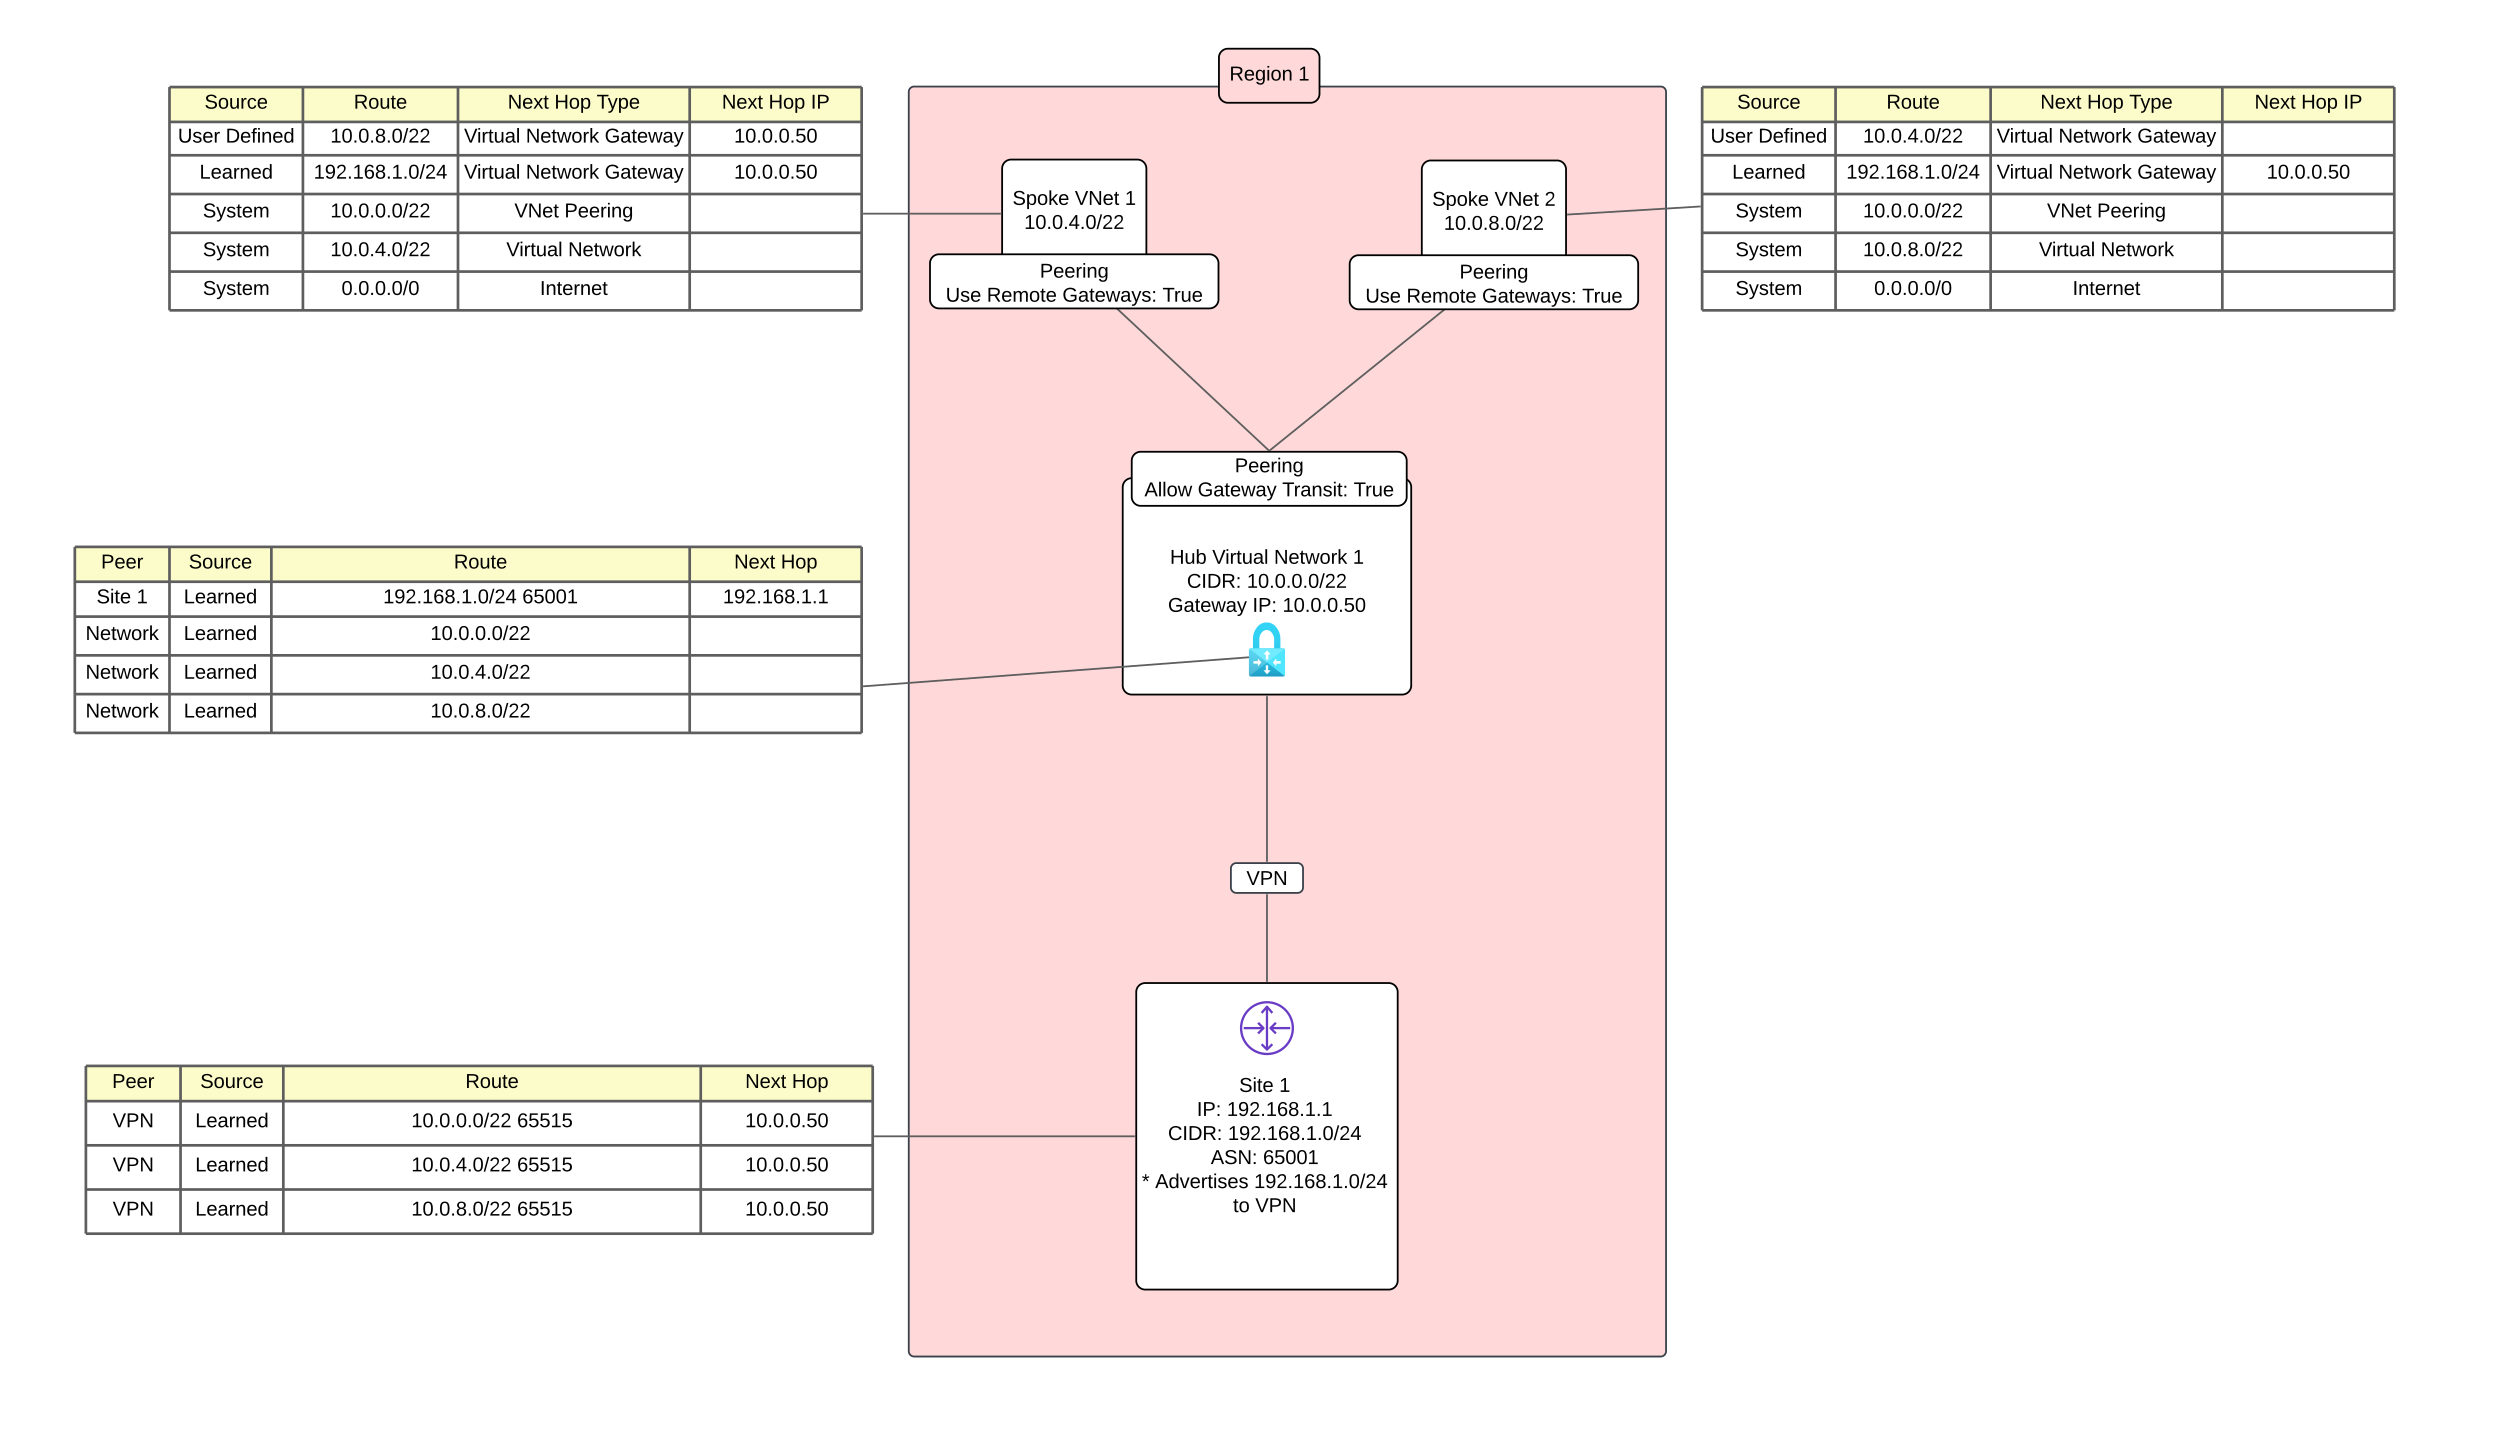<svg xmlns="http://www.w3.org/2000/svg" xmlns:xlink="http://www.w3.org/1999/xlink" xmlns:lucid="lucid" width="2773" height="1610"><g transform="translate(3488 436)" lucid:page-tab-id="VorHAaVeQnF0"><path d="M-3500-500h6000v3500h-6000z" fill="#fff"/><path d="M-2480-334a6 6 0 0 1 6-6h828a6 6 0 0 1 6 6v1396.67a6 6 0 0 1-6 6h-828a6 6 0 0 1-6-6z" stroke="#3a414a" stroke-width="2" fill="#ffd9d9"/><path d="M-2242.68 104.4a10 10 0 0 1 10-10h300a10 10 0 0 1 10 10v220a10 10 0 0 1-10 10h-300a10 10 0 0 1-10-10z" stroke="#000" stroke-width="2" fill="#fff"/><use xlink:href="#a" transform="matrix(1,0,0,1,-2237.678,99.386) translate(47.407 89.965)"/><use xlink:href="#b" transform="matrix(1,0,0,1,-2237.678,99.386) translate(94.259 89.965)"/><use xlink:href="#c" transform="matrix(1,0,0,1,-2237.678,99.386) translate(162.778 89.965)"/><use xlink:href="#d" transform="matrix(1,0,0,1,-2237.678,99.386) translate(250.247 89.965)"/><use xlink:href="#e" transform="matrix(1,0,0,1,-2237.678,99.386) translate(66.204 116.632)"/><use xlink:href="#f" transform="matrix(1,0,0,1,-2237.678,99.386) translate(132.685 116.632)"/><use xlink:href="#g" transform="matrix(1,0,0,1,-2237.678,99.386) translate(45.154 143.299)"/><use xlink:href="#h" transform="matrix(1,0,0,1,-2237.678,99.386) translate(138.92 143.299)"/><use xlink:href="#i" transform="matrix(1,0,0,1,-2237.678,99.386) translate(172.253 143.299)"/><path d="M-2082.68 556.4v96" stroke="#5e5e5e" stroke-width="2" fill="none"/><path d="M-2081.7 556.4h-1.95v-1h1.95zM-2081.7 653.4h-1.95v-1.04h1.95z" stroke="#5e5e5e" stroke-width=".05" fill="#5e5e5e"/><path d="M-2082.68 336.4v182.94" stroke="#5e5e5e" stroke-width="2" fill="none"/><path d="M-2081.7 336.4h-1.95v-1h1.95zM-2081.7 520.34h-1.95v-1.02h1.95z" stroke="#5e5e5e" stroke-width=".05" fill="#5e5e5e"/><path d="M-2376.44-249a10 10 0 0 1 10-10h140a10 10 0 0 1 10 10v100a10 10 0 0 1-10 10h-140a10 10 0 0 1-10-10z" stroke="#000" stroke-width="2" fill="#fff"/><use xlink:href="#j" transform="matrix(1,0,0,1,-2371.44,-254) translate(6.512 45.278)"/><use xlink:href="#k" transform="matrix(1,0,0,1,-2371.44,-254) translate(75.648 45.278)"/><use xlink:href="#d" transform="matrix(1,0,0,1,-2371.44,-254) translate(131.142 45.278)"/><use xlink:href="#l" transform="matrix(1,0,0,1,-2371.44,-254) translate(19.444 71.944)"/><path d="M-2295.7-137.32l214.8 200.72" stroke="#5e5e5e" stroke-width="2" fill="none"/><path d="M-2296.36-136.6l-1.5-1.4h2.82zM-2078.75 64.08h-2.83l1.32-1.4z" stroke="#5e5e5e" stroke-width=".05" fill="#5e5e5e"/><path d="M-2229.68 824.4h-287.82" stroke="#5e5e5e" stroke-width="2" fill="none"/><path d="M-2228.68 825.36h-1.02v-1.95h1.02zM-2517.47 825.36h-1.03v-1.95h1.03z" stroke="#5e5e5e" stroke-width=".05" fill="#5e5e5e"/><path d="M-2227.68 664.4a10 10 0 0 1 10-10h270a10 10 0 0 1 10 10v320a10 10 0 0 1-10 10h-270a10 10 0 0 1-10-10z" stroke="#000" stroke-width="2" fill="#fff"/><path d="M-2082.68 734.4c-16.56 0-30-13.45-30-30 0-16.57 13.44-30 30-30 16.56 0 30 13.43 30 30 0 16.55-13.44 30-30 30zm0-57.43c-15.18 0-27.42 12.24-27.42 27.42 0 15.17 12.24 27.4 27.42 27.4 15.18 0 27.42-12.23 27.42-27.4 0-15.2-12.24-27.43-27.42-27.43z" stroke="#fff" stroke-opacity="0" fill="#693cc5"/><path d="M-2077.7 688.38l-4.98-5.8-4.97 5.8-1.93-1.67 5.93-6.92c.46-.53 1.26-.6 1.8-.13.06.04.1.1.14.13l5.93 6.93z" stroke="#fff" stroke-opacity="0" fill="#693cc5"/><path d="M-2083.95 681.56h2.55v45.64h-2.55v-45.64z" stroke="#fff" stroke-opacity="0" fill="#693cc5"/><path d="M-2082.68 729.43c-.35 0-.66-.12-.9-.37l-5.94-5.94 1.8-1.8 5.04 5.1 5.04-5.1 1.8 1.8-5.93 5.94c-.25.25-.55.37-.9.37zM-2091.6 711.23l-1.9-1.74 5.05-5.1-5.04-5.05 1.9-1.8 5.92 5.93c.5.5.5 1.3 0 1.8zM-2073.68 711.23l-5.94-5.94c-.5-.5-.5-1.3 0-1.82l5.94-5.94 1.82 1.8-5.05 5.05 5.04 5.1z" stroke="#fff" stroke-opacity="0" fill="#693cc5"/><path d="M-2078.72 703.1h21.8v2.56h-21.8v-2.55zM-2108.43 703.1h21.8v2.56h-21.8v-2.55z" stroke="#fff" stroke-opacity="0" fill="#693cc5"/><path d="M-3392.74 746.33h105v39.07h-105zM-3287.74 746.33h114v39.07h-114zM-3173.74 746.33h463v39.07h-463zM-2710.74 746.33H-2520v39.07h-190.74z" fill="#fcfcca"/><path d="M-3392.74 785.4h105v49h-105zM-3287.74 785.4h114v49h-114zM-3173.74 785.4h463v49h-463zM-2710.74 785.4H-2520v49h-190.74zM-3392.74 834.4h105v49h-105zM-3287.74 834.4h114v49h-114zM-3173.74 834.4h463v49h-463zM-2710.74 834.4H-2520v49h-190.74zM-3392.74 883.4h105v49h-105zM-3287.74 883.4h114v49h-114zM-3173.74 883.4h463v49h-463zM-2710.74 883.4H-2520v49h-190.74z" fill="#fff"/><path d="M-3392.74 746.33v39.07M-3392.74 746.33h105M-3287.74 746.33v39.07M-3287.74 746.33h114M-3173.74 746.33v39.07M-3173.74 746.33h463M-2710.74 746.33v39.07M-2520 746.33v39.07M-2710.74 746.33H-2520M-3392.74 785.4v49M-3392.74 785.4h105M-3287.74 785.4v49M-3287.74 785.4h114M-3173.74 785.4v49M-3173.74 785.4h463M-2710.74 785.4v49M-2520 785.4v49M-2710.74 785.4H-2520M-3392.74 834.4v49M-3392.74 834.4h105M-3287.74 834.4v49M-3287.74 834.4h114M-3173.74 834.4v49M-3173.74 834.4h463M-2710.74 834.4v49M-2520 834.4v49M-2710.74 834.4H-2520M-3392.74 883.4v49M-3392.74 883.4h105M-3392.74 932.4h105M-3287.74 883.4v49M-3287.74 883.4h114M-3287.74 932.4h114M-3173.74 883.4v49M-3173.74 883.4h463M-3173.74 932.4h463M-2710.74 883.4v49M-2520 883.4v49M-2710.74 883.4H-2520M-2710.74 932.4H-2520" stroke="#5e5e5e" stroke-width="3" fill="none"/><use xlink:href="#m" transform="matrix(1,0,0,1,-3387.738,751.332) translate(24.074 19.444)"/><use xlink:href="#n" transform="matrix(1,0,0,1,-3282.738,751.332) translate(16.846 19.444)"/><use xlink:href="#o" transform="matrix(1,0,0,1,-3168.738,751.332) translate(196.901 19.444)"/><use xlink:href="#p" transform="matrix(1,0,0,1,-2705.738,751.332) translate(44.265 19.444)"/><use xlink:href="#q" transform="matrix(1,0,0,1,-2705.738,751.332) translate(96.056 19.444)"/><use xlink:href="#r" transform="matrix(1,0,0,1,-3387.738,790.402) translate(24.691 23.944)"/><use xlink:href="#s" transform="matrix(1,0,0,1,-3282.738,790.402) translate(11.29 23.944)"/><use xlink:href="#t" transform="matrix(1,0,0,1,-3168.738,790.402) translate(136.994 23.944)"/><use xlink:href="#u" transform="matrix(1,0,0,1,-3168.738,790.402) translate(254.278 23.944)"/><use xlink:href="#v" transform="matrix(1,0,0,1,-2705.738,790.402) translate(44.204 23.944)"/><use xlink:href="#r" transform="matrix(1,0,0,1,-3387.738,839.402) translate(24.691 23.944)"/><use xlink:href="#s" transform="matrix(1,0,0,1,-3282.738,839.402) translate(11.29 23.944)"/><use xlink:href="#w" transform="matrix(1,0,0,1,-3168.738,839.402) translate(136.994 23.944)"/><use xlink:href="#u" transform="matrix(1,0,0,1,-3168.738,839.402) translate(254.278 23.944)"/><use xlink:href="#v" transform="matrix(1,0,0,1,-2705.738,839.402) translate(44.204 23.944)"/><use xlink:href="#r" transform="matrix(1,0,0,1,-3387.738,888.402) translate(24.691 23.944)"/><use xlink:href="#s" transform="matrix(1,0,0,1,-3282.738,888.402) translate(11.29 23.944)"/><use xlink:href="#x" transform="matrix(1,0,0,1,-3168.738,888.402) translate(136.994 23.944)"/><use xlink:href="#u" transform="matrix(1,0,0,1,-3168.738,888.402) translate(254.278 23.944)"/><use xlink:href="#v" transform="matrix(1,0,0,1,-2705.738,888.402) translate(44.204 23.944)"/><path d="M-2232.68 760.4a6 6 0 0 1 6-6h283a6 6 0 0 1 6 6V914a6 6 0 0 1-6 6h-283a6 6 0 0 1-6-6z" fill="none"/><use xlink:href="#y" transform="matrix(1,0,0,1,-2232.678,754.386) translate(119.136 20.778)"/><use xlink:href="#z" transform="matrix(1,0,0,1,-2232.678,754.386) translate(163.519 20.778)"/><use xlink:href="#A" transform="matrix(1,0,0,1,-2232.678,754.386) translate(72.191 47.444)"/><use xlink:href="#B" transform="matrix(1,0,0,1,-2232.678,754.386) translate(105.525 47.444)"/><use xlink:href="#C" transform="matrix(1,0,0,1,-2232.678,754.386) translate(40.185 74.111)"/><use xlink:href="#D" transform="matrix(1,0,0,1,-2232.678,754.386) translate(106.667 74.111)"/><use xlink:href="#E" transform="matrix(1,0,0,1,-2232.678,754.386) translate(87.654 100.778)"/><use xlink:href="#F" transform="matrix(1,0,0,1,-2232.678,754.386) translate(145.617 100.778)"/><use xlink:href="#G" transform="matrix(1,0,0,1,-2232.678,754.386) translate(11.142 127.444)"/><use xlink:href="#H" transform="matrix(1,0,0,1,-2232.678,754.386) translate(25.957 127.444)"/><use xlink:href="#I" transform="matrix(1,0,0,1,-2232.678,754.386) translate(135.71 127.444)"/><use xlink:href="#J" transform="matrix(1,0,0,1,-2232.678,754.386) translate(112.346 154.111)"/><use xlink:href="#K" transform="matrix(1,0,0,1,-2232.678,754.386) translate(137.037 154.111)"/><path d="M-3405 170.62h105v38.65h-105zM-3300 170.62h113v38.65h-113zM-3187 170.62h464v38.65h-464zM-2723 170.62h190.74v38.65H-2723z" fill="#fcfcca"/><path d="M-3405 209.27h105v38.66h-105zM-3300 209.27h113v38.66h-113zM-3187 209.27h464v38.66h-464zM-2723 209.27h190.74v38.66H-2723zM-3405 247.93h105v43h-105zM-3300 247.93h113v43h-113zM-3187 247.93h464v43h-464zM-2723 247.93h190.74v43H-2723zM-3405 290.93h105v43h-105zM-3300 290.93h113v43h-113zM-3187 290.93h464v43h-464zM-2723 290.93h190.74v43H-2723zM-3405 333.93h105v43h-105zM-3300 333.93h113v43h-113zM-3187 333.93h464v43h-464zM-2723 333.93h190.74v43H-2723z" fill="#fff"/><path d="M-3405 170.62v38.65M-3405 170.62h105M-3300 170.62v38.65M-3300 170.62h113M-3187 170.62v38.65M-3187 170.62h464M-2723 170.62v38.65M-2532.26 170.62v38.65M-2723 170.62h190.74M-3405 209.27v38.66M-3405 209.27h105M-3300 209.27v38.66M-3300 209.27h113M-3187 209.27v38.66M-3187 209.27h464M-2723 209.27v38.66M-2532.26 209.27v38.66M-2723 209.27h190.74M-3405 247.93v43M-3405 247.93h105M-3300 247.93v43M-3300 247.93h113M-3187 247.93v43M-3187 247.93h464M-2723 247.93v43M-2532.26 247.93v43M-2723 247.93h190.74M-3405 290.93v43M-3405 290.93h105M-3300 290.93v43M-3300 290.93h113M-3187 290.93v43M-3187 290.93h464M-2723 290.93v43M-2532.26 290.93v43M-2723 290.93h190.74M-3405 333.93v43M-3405 333.93h105M-3405 376.93h105M-3300 333.93v43M-3300 333.93h113M-3300 376.93h113M-3187 333.93v43M-3187 333.93h464M-3187 376.93h464M-2723 333.93v43M-2532.26 333.93v43M-2723 333.93h190.74M-2723 376.93h190.74" stroke="#5e5e5e" stroke-width="3" fill="none"/><use xlink:href="#m" transform="matrix(1,0,0,1,-3400,175.623) translate(24.074 18.944)"/><use xlink:href="#n" transform="matrix(1,0,0,1,-3295,175.623) translate(16.346 18.944)"/><use xlink:href="#o" transform="matrix(1,0,0,1,-3182,175.623) translate(197.401 18.944)"/><use xlink:href="#p" transform="matrix(1,0,0,1,-2718,175.623) translate(44.265 18.944)"/><use xlink:href="#q" transform="matrix(1,0,0,1,-2718,175.623) translate(96.056 18.944)"/><use xlink:href="#y" transform="matrix(1,0,0,1,-3400,214.274) translate(19.136 18.944)"/><use xlink:href="#L" transform="matrix(1,0,0,1,-3400,214.274) translate(63.519 18.944)"/><use xlink:href="#s" transform="matrix(1,0,0,1,-3295,214.274) translate(10.79 18.944)"/><use xlink:href="#M" transform="matrix(1,0,0,1,-3182,214.274) translate(118.975 18.944)"/><use xlink:href="#N" transform="matrix(1,0,0,1,-3182,214.274) translate(273.296 18.944)"/><use xlink:href="#O" transform="matrix(1,0,0,1,-2718,214.274) translate(31.858 18.944)"/><use xlink:href="#P" transform="matrix(1,0,0,1,-3400,252.925) translate(6.852 20.944)"/><use xlink:href="#s" transform="matrix(1,0,0,1,-3295,252.925) translate(10.79 20.944)"/><use xlink:href="#Q" transform="matrix(1,0,0,1,-3182,252.925) translate(171.444 20.944)"/><use xlink:href="#P" transform="matrix(1,0,0,1,-3400,295.925) translate(6.852 20.944)"/><use xlink:href="#s" transform="matrix(1,0,0,1,-3295,295.925) translate(10.79 20.944)"/><use xlink:href="#R" transform="matrix(1,0,0,1,-3182,295.925) translate(171.444 20.944)"/><use xlink:href="#P" transform="matrix(1,0,0,1,-3400,338.925) translate(6.852 20.944)"/><use xlink:href="#s" transform="matrix(1,0,0,1,-3295,338.925) translate(10.79 20.944)"/><use xlink:href="#S" transform="matrix(1,0,0,1,-3182,338.925) translate(171.444 20.944)"/><path d="M-3300-339.42h148v38.65h-148zM-3152-339.42h172v38.65h-172zM-2980-339.42h257v38.65h-257zM-2723-339.42h190.74v38.65H-2723z" fill="#fcfcca"/><path d="M-3300-300.77h148v37h-148zM-3152-300.77h172v37h-172zM-2980-300.77h257v37h-257zM-2723-300.77h190.74v37H-2723zM-3300-263.77h148v43h-148zM-3152-263.77h172v43h-172zM-2980-263.77h257v43h-257zM-2723-263.77h190.74v43H-2723z" fill="#fff"/><path d="M-3300-220.77h148v43h-148zM-3152-220.77h172v43h-172zM-2980-220.77h257v43h-257zM-2723-220.77h190.74v43H-2723zM-3300-177.77h148v43h-148zM-3152-177.77h172v43h-172zM-2980-177.77h257v43h-257zM-2723-177.77h190.74v43H-2723zM-3300-134.77h148v43h-148zM-3152-134.77h172v43h-172zM-2980-134.77h257v43h-257zM-2723-134.77h190.74v43H-2723z" fill="#fff"/><path d="M-3300-339.42v38.65M-3300-339.42h148M-3152-339.42v38.65M-3152-339.42h172M-2980-339.42v38.65M-2980-339.42h257M-2723-339.42v38.65M-2532.26-339.42v38.65M-2723-339.42h190.74M-3300-300.77v37M-3300-300.77h148M-3152-300.77v37M-3152-300.77h172M-2980-300.77v37M-2980-300.77h257M-2723-300.77v37M-2532.26-300.77v37M-2723-300.77h190.74M-3300-263.77v43M-3300-263.77h148M-3152-263.77v43M-3152-263.77h172M-2980-263.77v43M-2980-263.77h257M-2723-263.77v43M-2532.26-263.77v43M-2723-263.77h190.74M-3300-220.77v43M-3300-220.77h148M-3152-220.77v43M-3152-220.77h172M-2980-220.77v43M-2980-220.77h257M-2723-220.77v43M-2532.26-220.77v43M-2723-220.77h190.74M-3300-177.77v43M-3300-177.77h148M-3152-177.77v43M-3152-177.77h172M-2980-177.77v43M-2980-177.77h257M-2723-177.77v43M-2532.26-177.77v43M-2723-177.77h190.74M-3300-134.77v43M-3300-134.77h148M-3300-91.77h148M-3152-134.77v43M-3152-134.77h172M-3152-91.77h172M-2980-134.77v43M-2980-134.77h257M-2980-91.77h257M-2723-134.77v43M-2532.26-134.77v43M-2723-134.77h190.74M-2723-91.77h190.74" stroke="#5e5e5e" stroke-width="3" fill="none"/><use xlink:href="#n" transform="matrix(1,0,0,1,-3295,-334.421) translate(33.846 18.944)"/><use xlink:href="#o" transform="matrix(1,0,0,1,-3147,-334.421) translate(51.401 18.944)"/><use xlink:href="#p" transform="matrix(1,0,0,1,-2975,-334.421) translate(50.136 18.944)"/><use xlink:href="#T" transform="matrix(1,0,0,1,-2975,-334.421) translate(101.926 18.944)"/><use xlink:href="#U" transform="matrix(1,0,0,1,-2975,-334.421) translate(148.778 18.944)"/><use xlink:href="#p" transform="matrix(1,0,0,1,-2718,-334.421) translate(30.685 18.944)"/><use xlink:href="#T" transform="matrix(1,0,0,1,-2718,-334.421) translate(82.475 18.944)"/><use xlink:href="#V" transform="matrix(1,0,0,1,-2718,-334.421) translate(129.327 18.944)"/><use xlink:href="#W" transform="matrix(1,0,0,1,-3295,-295.77) translate(4.309 17.944)"/><use xlink:href="#X" transform="matrix(1,0,0,1,-3295,-295.77) translate(57.272 17.944)"/><use xlink:href="#S" transform="matrix(1,0,0,1,-3147,-295.77) translate(25.444 17.944)"/><use xlink:href="#Y" transform="matrix(1,0,0,1,-2975,-295.77) translate(1.71 17.944)"/><use xlink:href="#Z" transform="matrix(1,0,0,1,-2975,-295.77) translate(70.228 17.944)"/><use xlink:href="#aa" transform="matrix(1,0,0,1,-2975,-295.77) translate(157.698 17.944)"/><use xlink:href="#v" transform="matrix(1,0,0,1,-2718,-295.77) translate(44.204 17.944)"/><use xlink:href="#s" transform="matrix(1,0,0,1,-3295,-258.77) translate(28.29 20.944)"/><use xlink:href="#ab" transform="matrix(1,0,0,1,-3147,-258.77) translate(6.926 20.944)"/><use xlink:href="#Y" transform="matrix(1,0,0,1,-2975,-258.77) translate(1.71 20.944)"/><use xlink:href="#Z" transform="matrix(1,0,0,1,-2975,-258.77) translate(70.228 20.944)"/><use xlink:href="#aa" transform="matrix(1,0,0,1,-2975,-258.77) translate(157.698 20.944)"/><use xlink:href="#v" transform="matrix(1,0,0,1,-2718,-258.77) translate(44.204 20.944)"/><use xlink:href="#ac" transform="matrix(1,0,0,1,-3295,-215.77) translate(31.994 20.944)"/><use xlink:href="#Q" transform="matrix(1,0,0,1,-3147,-215.77) translate(25.444 20.944)"/><use xlink:href="#ad" transform="matrix(1,0,0,1,-2975,-215.77) translate(57.543 20.944)"/><use xlink:href="#ae" transform="matrix(1,0,0,1,-2975,-215.77) translate(113.037 20.944)"/><use xlink:href="#ac" transform="matrix(1,0,0,1,-3295,-172.77) translate(31.994 20.944)"/><use xlink:href="#R" transform="matrix(1,0,0,1,-3147,-172.77) translate(25.444 20.944)"/><use xlink:href="#Y" transform="matrix(1,0,0,1,-2975,-172.77) translate(48.593 20.944)"/><use xlink:href="#af" transform="matrix(1,0,0,1,-2975,-172.77) translate(117.111 20.944)"/><use xlink:href="#ac" transform="matrix(1,0,0,1,-3295,-129.77) translate(31.994 20.944)"/><use xlink:href="#ag" transform="matrix(1,0,0,1,-3147,-129.77) translate(37.79 20.944)"/><use xlink:href="#ah" transform="matrix(1,0,0,1,-2975,-129.77) translate(85.877 20.944)"/><path d="M-2064.8 283.2h-2.95V273c.04-5.05-1.4-9.3-4.4-13.03-2.8-3.72-6.47-5.58-10.8-5.58-4.34-.07-8.06 1.85-10.9 5.57-3 3.66-4.43 7.98-4.4 13.02v10.2h-2.4c-1.1.05-2.03 1.07-2.03 2.33v26.58c0 1.27.92 2.3 2.04 2.3h35.84c1.12 0 2.04-1.03 2.08-2.3v-26.57c-.04-1.32-.96-2.28-2.08-2.34zm-9.95 0h-16.38v-10.4c0-2.75.88-5.15 2.56-7.13 1.44-1.86 3.35-2.88 5.55-2.88 2.2 0 4.12 1 5.56 2.87.4.48.68.9.96 1.44 1.15 1.7 1.7 3.5 1.8 5.65z" stroke="#000" stroke-opacity="0" fill="url(#ai)"/><path d="M-2064.7 283.2h-35.9c-.53 0-.96.17-1.3.56l38.48 29.9c.47-.42.75-1.03.75-1.73v-26.58c-.08-1.22-.94-2.13-2.04-2.16z" stroke="#000" stroke-opacity="0" fill="#50e6ff"/><path d="M-2100.54 283.2h35.86c.52 0 .95.17 1.34.56l-38.53 29.9c-.47-.45-.75-1.03-.75-1.73v-26.58c.12-1.22.98-2.13 2.08-2.16z" stroke="#000" stroke-opacity="0" fill="#fff" fill-opacity=".2"/><path d="M-2086.22 289.63l3.53-4c.1-.07.2-.07.28 0l3.5 4c.1.06.1.2.07.27l-.06.07h-2.07c-.12 0-.18.08-.18.2v5.1c0 .12-.1.2-.18.2h-2.33c-.1.02-.15-.03-.18-.1V290.16c-.03-.12-.1-.22-.2-.2h-2.06c-.1-.02-.18-.1-.18-.23 0-.03.03-.08.06-.1zm7.28 18.22l-3.5 3.94c-.07.1-.2.1-.25 0h-.02l-3.5-3.95c-.1-.06-.12-.2-.06-.3.03 0 .03-.02.06-.05h2.05c.12 0 .2-.08.2-.18v-5.15c0-.13.1-.2.2-.2h2.17c.1 0 .18.07.18.2v5.15c0 .1.1.18.18.18h2.05c.1-.08.22-.05.3.06.05.07.05.2-.04.3zm-13.87-5.16v-2.34c0-.1-.1-.2-.2-.2h-4.43c-.12 0-.18-.1-.18-.2v-2.36c-.07-.08-.04-.22.05-.27.03-.02.06-.02.12-.02h4.44c.1 0 .2-.07.2-.2v-2.32c0-.13.12-.23.24-.2.03 0 .06.02.1.05l3.5 3.96c.05.07.05.2 0 .26l-3.5 4c-.1.07-.26.04-.32-.06l-.03-.1zm20.44-7.92v2.32c0 .13.1.2.18.2h4.53s.2 0 .2.22v2.44c0 .13-.08.2-.2.2h-4.53c-.1 0-.18.1-.18.2v2.33c0 .1-.06.2-.15.2-.07 0-.13 0-.16-.05l-3.5-4 3.5-4.22s.3-.06.3.15z" stroke="#000" stroke-opacity="0" fill="#fff"/><path d="M-2103.68 293.13l-426.1 32.08" stroke="#5e5e5e" stroke-width="2" fill="none"/><path d="M-2102.68 294.03l-.95.07-.14-1.94 1.1-.1zM-2529.67 326.2l-1.1.07v-1.96l.96-.06z" stroke="#5e5e5e" stroke-width=".05" fill="#5e5e5e"/><path d="M-2378.44-199h-151.32" stroke="#5e5e5e" stroke-width="2" fill="none"/><path d="M-2377.44-198.03h-1.03v-1.94h1.03zM-2529.74-198.03h-1.02v-1.94h1.02z" stroke="#5e5e5e" stroke-width=".05" fill="#5e5e5e"/><path d="M-2456.44-143.92a10 10 0 0 1 10-10h300a10 10 0 0 1 10 10v40a10 10 0 0 1-10 10h-300a10 10 0 0 1-10-10z" stroke="#000" stroke-width="2" fill="#fff"/><use xlink:href="#aj" transform="matrix(1,0,0,1,-2451.44,-148.917) translate(116.79 20.903)"/><use xlink:href="#ak" transform="matrix(1,0,0,1,-2451.44,-148.917) translate(12.377 47.569)"/><use xlink:href="#al" transform="matrix(1,0,0,1,-2451.44,-148.917) translate(57.994 47.569)"/><use xlink:href="#am" transform="matrix(1,0,0,1,-2451.44,-148.917) translate(141.821 47.569)"/><use xlink:href="#an" transform="matrix(1,0,0,1,-2451.44,-148.917) translate(252.87 47.569)"/><path d="M-2232.68 75.08a10 10 0 0 1 10-10h285a10 10 0 0 1 10 10v40a10 10 0 0 1-10 10h-285a10 10 0 0 1-10-10z" stroke="#000" stroke-width="2" fill="#fff"/><use xlink:href="#aj" transform="matrix(1,0,0,1,-2227.678,70.083) translate(109.29 17.778)"/><use xlink:href="#ao" transform="matrix(1,0,0,1,-2227.678,70.083) translate(9.074 44.444)"/><use xlink:href="#ap" transform="matrix(1,0,0,1,-2227.678,70.083) translate(68.148 44.444)"/><use xlink:href="#aq" transform="matrix(1,0,0,1,-2227.678,70.083) translate(161.914 44.444)"/><use xlink:href="#ar" transform="matrix(1,0,0,1,-2227.678,70.083) translate(241.173 44.444)"/><use xlink:href="#as" transform="matrix(1,0,0,1,-2227.678,70.083) translate(147.5 71.111)"/><path d="M-2135.96-371.98a10 10 0 0 1 10-10h91.56a10 10 0 0 1 10 10v40a10 10 0 0 1-10 10h-91.56a10 10 0 0 1-10-10z" stroke="#000" stroke-width="2" fill="#ffd9d9"/><use xlink:href="#at" transform="matrix(1,0,0,1,-2130.958,-376.979) translate(6.617 30.278)"/><use xlink:href="#au" transform="matrix(1,0,0,1,-2130.958,-376.979) translate(83.037 30.278)"/><path d="M-2122.68 527.34a6 6 0 0 1 6-6h68a6 6 0 0 1 6 6v21.05a6 6 0 0 1-6 6h-68a6 6 0 0 1-6-6z" stroke="#3a414a" stroke-width="2" fill="#fff"/><use xlink:href="#av" transform="matrix(1,0,0,1,-2117.678,526.344) translate(12.191 19.278)"/><path d="M-1910.94-248a10 10 0 0 1 10-10h140a10 10 0 0 1 10 10v100a10 10 0 0 1-10 10h-140a10 10 0 0 1-10-10z" stroke="#000" stroke-width="2" fill="#fff"/><use xlink:href="#j" transform="matrix(1,0,0,1,-1905.94,-253) translate(6.512 45.278)"/><use xlink:href="#k" transform="matrix(1,0,0,1,-1905.94,-253) translate(75.648 45.278)"/><use xlink:href="#aw" transform="matrix(1,0,0,1,-1905.94,-253) translate(131.142 45.278)"/><use xlink:href="#ax" transform="matrix(1,0,0,1,-1905.94,-253) translate(19.444 71.944)"/><path d="M-1831.72-136.37L-2079.4 63.45" stroke="#5e5e5e" stroke-width="2" fill="none"/><path d="M-1831.13-135.6l-1.13-1.4h2.87zM-2078.86 64.08h-2.87l1.74-1.4z" stroke="#5e5e5e" stroke-width=".05" fill="#5e5e5e"/><path d="M-1990.94-142.92a10 10 0 0 1 10-10h300a10 10 0 0 1 10 10v40a10 10 0 0 1-10 10h-300a10 10 0 0 1-10-10z" stroke="#000" stroke-width="2" fill="#fff"/><use xlink:href="#aj" transform="matrix(1,0,0,1,-1985.94,-147.917) translate(116.79 20.903)"/><use xlink:href="#ak" transform="matrix(1,0,0,1,-1985.94,-147.917) translate(12.377 47.569)"/><use xlink:href="#al" transform="matrix(1,0,0,1,-1985.94,-147.917) translate(57.994 47.569)"/><use xlink:href="#am" transform="matrix(1,0,0,1,-1985.94,-147.917) translate(141.821 47.569)"/><use xlink:href="#an" transform="matrix(1,0,0,1,-1985.94,-147.917) translate(252.87 47.569)"/><path d="M-1600-339.42h148v38.65h-148zM-1452-339.42h172v38.65h-172zM-1280-339.42h257v38.65h-257zM-1023-339.42h190.74v38.65H-1023z" fill="#fcfcca"/><path d="M-1600-300.77h148v37h-148zM-1452-300.77h172v37h-172zM-1280-300.77h257v37h-257zM-1023-300.77h190.74v37H-1023zM-1600-263.77h148v43h-148zM-1452-263.77h172v43h-172zM-1280-263.77h257v43h-257zM-1023-263.77h190.74v43H-1023z" fill="#fff"/><path d="M-1600-220.77h148v43h-148zM-1452-220.77h172v43h-172zM-1280-220.77h257v43h-257zM-1023-220.77h190.74v43H-1023zM-1600-177.77h148v43h-148zM-1452-177.77h172v43h-172zM-1280-177.77h257v43h-257zM-1023-177.77h190.74v43H-1023zM-1600-134.77h148v43h-148zM-1452-134.77h172v43h-172zM-1280-134.77h257v43h-257zM-1023-134.77h190.74v43H-1023z" fill="#fff"/><path d="M-1600-339.42v38.65M-1600-339.42h148M-1452-339.42v38.65M-1452-339.42h172M-1280-339.42v38.65M-1280-339.42h257M-1023-339.42v38.65M-832.26-339.42v38.65M-1023-339.42h190.74M-1600-300.77v37M-1600-300.77h148M-1452-300.77v37M-1452-300.77h172M-1280-300.77v37M-1280-300.77h257M-1023-300.77v37M-832.26-300.77v37M-1023-300.77h190.74M-1600-263.77v43M-1600-263.77h148M-1452-263.77v43M-1452-263.77h172M-1280-263.77v43M-1280-263.77h257M-1023-263.77v43M-832.26-263.77v43M-1023-263.77h190.74M-1600-220.77v43M-1600-220.77h148M-1452-220.77v43M-1452-220.77h172M-1280-220.77v43M-1280-220.77h257M-1023-220.77v43M-832.26-220.77v43M-1023-220.77h190.74M-1600-177.77v43M-1600-177.77h148M-1452-177.77v43M-1452-177.77h172M-1280-177.77v43M-1280-177.77h257M-1023-177.77v43M-832.26-177.77v43M-1023-177.77h190.74M-1600-134.77v43M-1600-134.77h148M-1600-91.77h148M-1452-134.77v43M-1452-134.77h172M-1452-91.77h172M-1280-134.77v43M-1280-134.77h257M-1280-91.77h257M-1023-134.77v43M-832.26-134.77v43M-1023-134.77h190.74M-1023-91.77h190.74" stroke="#5e5e5e" stroke-width="3" fill="none"/><g><use xlink:href="#n" transform="matrix(1,0,0,1,-1595,-334.421) translate(33.846 18.944)"/></g><g><use xlink:href="#o" transform="matrix(1,0,0,1,-1447,-334.421) translate(51.401 18.944)"/></g><g><use xlink:href="#p" transform="matrix(1,0,0,1,-1275,-334.421) translate(50.136 18.944)"/><use xlink:href="#T" transform="matrix(1,0,0,1,-1275,-334.421) translate(101.926 18.944)"/><use xlink:href="#U" transform="matrix(1,0,0,1,-1275,-334.421) translate(148.778 18.944)"/></g><g><use xlink:href="#p" transform="matrix(1,0,0,1,-1018,-334.421) translate(30.685 18.944)"/><use xlink:href="#T" transform="matrix(1,0,0,1,-1018,-334.421) translate(82.475 18.944)"/><use xlink:href="#V" transform="matrix(1,0,0,1,-1018,-334.421) translate(129.327 18.944)"/></g><g><use xlink:href="#W" transform="matrix(1,0,0,1,-1595,-295.77) translate(4.309 17.944)"/><use xlink:href="#X" transform="matrix(1,0,0,1,-1595,-295.77) translate(57.272 17.944)"/></g><g><use xlink:href="#R" transform="matrix(1,0,0,1,-1447,-295.77) translate(25.444 17.944)"/></g><g><use xlink:href="#Y" transform="matrix(1,0,0,1,-1275,-295.77) translate(1.71 17.944)"/><use xlink:href="#Z" transform="matrix(1,0,0,1,-1275,-295.77) translate(70.228 17.944)"/><use xlink:href="#aa" transform="matrix(1,0,0,1,-1275,-295.77) translate(157.698 17.944)"/></g><g><use xlink:href="#s" transform="matrix(1,0,0,1,-1595,-258.77) translate(28.29 20.944)"/></g><g><use xlink:href="#ab" transform="matrix(1,0,0,1,-1447,-258.77) translate(6.926 20.944)"/></g><g><use xlink:href="#Y" transform="matrix(1,0,0,1,-1275,-258.77) translate(1.71 20.944)"/><use xlink:href="#Z" transform="matrix(1,0,0,1,-1275,-258.77) translate(70.228 20.944)"/><use xlink:href="#aa" transform="matrix(1,0,0,1,-1275,-258.77) translate(157.698 20.944)"/></g><g><use xlink:href="#v" transform="matrix(1,0,0,1,-1018,-258.77) translate(44.204 20.944)"/></g><g><use xlink:href="#ac" transform="matrix(1,0,0,1,-1595,-215.77) translate(31.994 20.944)"/></g><g><use xlink:href="#Q" transform="matrix(1,0,0,1,-1447,-215.77) translate(25.444 20.944)"/></g><g><use xlink:href="#ad" transform="matrix(1,0,0,1,-1275,-215.77) translate(57.543 20.944)"/><use xlink:href="#ae" transform="matrix(1,0,0,1,-1275,-215.77) translate(113.037 20.944)"/></g><g><use xlink:href="#ac" transform="matrix(1,0,0,1,-1595,-172.77) translate(31.994 20.944)"/></g><g><use xlink:href="#S" transform="matrix(1,0,0,1,-1447,-172.77) translate(25.444 20.944)"/></g><g><use xlink:href="#Y" transform="matrix(1,0,0,1,-1275,-172.77) translate(48.593 20.944)"/><use xlink:href="#af" transform="matrix(1,0,0,1,-1275,-172.77) translate(117.111 20.944)"/></g><g><use xlink:href="#ac" transform="matrix(1,0,0,1,-1595,-129.77) translate(31.994 20.944)"/></g><g><use xlink:href="#ag" transform="matrix(1,0,0,1,-1447,-129.77) translate(37.79 20.944)"/></g><g><use xlink:href="#ah" transform="matrix(1,0,0,1,-1275,-129.77) translate(85.877 20.944)"/></g><path d="M-1602.5-206.95l-146.44 8.9" stroke="#5e5e5e" stroke-width="2" fill="none"/><path d="M-1601.5-206.03l-.96.06-.12-1.95 1.08-.07zM-1748.86-197.1l-1.08.08v-1.96l.96-.06z" stroke="#5e5e5e" stroke-width=".05" fill="#5e5e5e"/><defs><path d="M197 0v-115H63V0H30v-248h33v105h134v-105h34V0h-34" id="ay"/><path d="M84 4C-5 8 30-112 23-190h32v120c0 31 7 50 39 49 72-2 45-101 50-169h31l1 190h-30c-1-10 1-25-2-33-11 22-28 36-60 37" id="az"/><path d="M115-194c53 0 69 39 70 98 0 66-23 100-70 100C84 3 66-7 56-30L54 0H23l1-261h32v101c10-23 28-34 59-34zm-8 174c40 0 45-34 45-75 0-40-5-75-45-74-42 0-51 32-51 76 0 43 10 73 51 73" id="aA"/><g id="a"><use transform="matrix(0.062,0,0,0.062,0,0)" xlink:href="#ay"/><use transform="matrix(0.062,0,0,0.062,15.988,0)" xlink:href="#az"/><use transform="matrix(0.062,0,0,0.062,28.333,0)" xlink:href="#aA"/></g><path d="M137 0h-34L2-248h35l83 218 83-218h36" id="aB"/><path d="M24-231v-30h32v30H24zM24 0v-190h32V0H24" id="aC"/><path d="M114-163C36-179 61-72 57 0H25l-1-190h30c1 12-1 29 2 39 6-27 23-49 58-41v29" id="aD"/><path d="M59-47c-2 24 18 29 38 22v24C64 9 27 4 27-40v-127H5v-23h24l9-43h21v43h35v23H59v120" id="aE"/><path d="M141-36C126-15 110 5 73 4 37 3 15-17 15-53c-1-64 63-63 125-63 3-35-9-54-41-54-24 1-41 7-42 31l-33-3c5-37 33-52 76-52 45 0 72 20 72 64v82c-1 20 7 32 28 27v20c-31 9-61-2-59-35zM48-53c0 20 12 33 32 33 41-3 63-29 60-74-43 2-92-5-92 41" id="aF"/><path d="M24 0v-261h32V0H24" id="aG"/><g id="b"><use transform="matrix(0.062,0,0,0.062,0,0)" xlink:href="#aB"/><use transform="matrix(0.062,0,0,0.062,14.383,0)" xlink:href="#aC"/><use transform="matrix(0.062,0,0,0.062,19.259,0)" xlink:href="#aD"/><use transform="matrix(0.062,0,0,0.062,26.605,0)" xlink:href="#aE"/><use transform="matrix(0.062,0,0,0.062,32.778,0)" xlink:href="#az"/><use transform="matrix(0.062,0,0,0.062,45.123,0)" xlink:href="#aF"/><use transform="matrix(0.062,0,0,0.062,57.469,0)" xlink:href="#aG"/></g><path d="M190 0L58-211 59 0H30v-248h39L202-35l-2-213h31V0h-41" id="aH"/><path d="M100-194c63 0 86 42 84 106H49c0 40 14 67 53 68 26 1 43-12 49-29l28 8c-11 28-37 45-77 45C44 4 14-33 15-96c1-61 26-98 85-98zm52 81c6-60-76-77-97-28-3 7-6 17-6 28h103" id="aI"/><path d="M206 0h-36l-40-164L89 0H53L-1-190h32L70-26l43-164h34l41 164 42-164h31" id="aJ"/><path d="M100-194c62-1 85 37 85 99 1 63-27 99-86 99S16-35 15-95c0-66 28-99 85-99zM99-20c44 1 53-31 53-75 0-43-8-75-51-75s-53 32-53 75 10 74 51 75" id="aK"/><path d="M143 0L79-87 56-68V0H24v-261h32v163l83-92h37l-77 82L181 0h-38" id="aL"/><g id="c"><use transform="matrix(0.062,0,0,0.062,0,0)" xlink:href="#aH"/><use transform="matrix(0.062,0,0,0.062,15.988,0)" xlink:href="#aI"/><use transform="matrix(0.062,0,0,0.062,28.333,0)" xlink:href="#aE"/><use transform="matrix(0.062,0,0,0.062,34.506,0)" xlink:href="#aJ"/><use transform="matrix(0.062,0,0,0.062,50.494,0)" xlink:href="#aK"/><use transform="matrix(0.062,0,0,0.062,62.84,0)" xlink:href="#aD"/><use transform="matrix(0.062,0,0,0.062,70.185,0)" xlink:href="#aL"/></g><path d="M27 0v-27h64v-190l-56 39v-29l58-41h29v221h61V0H27" id="aM"/><use transform="matrix(0.062,0,0,0.062,0,0)" xlink:href="#aM" id="d"/><path d="M212-179c-10-28-35-45-73-45-59 0-87 40-87 99 0 60 29 101 89 101 43 0 62-24 78-52l27 14C228-24 195 4 139 4 59 4 22-46 18-125c-6-104 99-153 187-111 19 9 31 26 39 46" id="aN"/><path d="M33 0v-248h34V0H33" id="aO"/><path d="M30-248c118-7 216 8 213 122C240-48 200 0 122 0H30v-248zM63-27c89 8 146-16 146-99s-60-101-146-95v194" id="aP"/><path d="M233-177c-1 41-23 64-60 70L243 0h-38l-65-103H63V0H30v-248c88 3 205-21 203 71zM63-129c60-2 137 13 137-47 0-61-80-42-137-45v92" id="aQ"/><path d="M33-154v-36h34v36H33zM33 0v-36h34V0H33" id="aR"/><g id="e"><use transform="matrix(0.062,0,0,0.062,0,0)" xlink:href="#aN"/><use transform="matrix(0.062,0,0,0.062,15.988,0)" xlink:href="#aO"/><use transform="matrix(0.062,0,0,0.062,22.16,0)" xlink:href="#aP"/><use transform="matrix(0.062,0,0,0.062,38.148,0)" xlink:href="#aQ"/><use transform="matrix(0.062,0,0,0.062,54.136,0)" xlink:href="#aR"/></g><path d="M101-251c68 0 85 55 85 127S166 4 100 4C33 4 14-52 14-124c0-73 17-127 87-127zm-1 229c47 0 54-49 54-102s-4-102-53-102c-51 0-55 48-55 102 0 53 5 102 54 102" id="aS"/><path d="M33 0v-38h34V0H33" id="aT"/><path d="M0 4l72-265h28L28 4H0" id="aU"/><path d="M101-251c82-7 93 87 43 132L82-64C71-53 59-42 53-27h129V0H18c2-99 128-94 128-182 0-28-16-43-45-43s-46 15-49 41l-32-3c6-41 34-60 81-64" id="aV"/><g id="f"><use transform="matrix(0.062,0,0,0.062,0,0)" xlink:href="#aM"/><use transform="matrix(0.062,0,0,0.062,12.346,0)" xlink:href="#aS"/><use transform="matrix(0.062,0,0,0.062,24.691,0)" xlink:href="#aT"/><use transform="matrix(0.062,0,0,0.062,30.864,0)" xlink:href="#aS"/><use transform="matrix(0.062,0,0,0.062,43.21,0)" xlink:href="#aT"/><use transform="matrix(0.062,0,0,0.062,49.383,0)" xlink:href="#aS"/><use transform="matrix(0.062,0,0,0.062,61.728,0)" xlink:href="#aT"/><use transform="matrix(0.062,0,0,0.062,67.901,0)" xlink:href="#aS"/><use transform="matrix(0.062,0,0,0.062,80.247,0)" xlink:href="#aU"/><use transform="matrix(0.062,0,0,0.062,86.42,0)" xlink:href="#aV"/><use transform="matrix(0.062,0,0,0.062,98.765,0)" xlink:href="#aV"/></g><path d="M143 4C61 4 22-44 18-125c-5-107 100-154 193-111 17 8 29 25 37 43l-32 9c-13-25-37-40-76-40-61 0-88 39-88 99 0 61 29 100 91 101 35 0 62-11 79-27v-45h-74v-28h105v86C228-13 192 4 143 4" id="aW"/><path d="M179-190L93 31C79 59 56 82 12 73V49c39 6 53-20 64-50L1-190h34L92-34l54-156h33" id="aX"/><g id="g"><use transform="matrix(0.062,0,0,0.062,0,0)" xlink:href="#aW"/><use transform="matrix(0.062,0,0,0.062,17.284,0)" xlink:href="#aF"/><use transform="matrix(0.062,0,0,0.062,29.63,0)" xlink:href="#aE"/><use transform="matrix(0.062,0,0,0.062,35.802,0)" xlink:href="#aI"/><use transform="matrix(0.062,0,0,0.062,48.148,0)" xlink:href="#aJ"/><use transform="matrix(0.062,0,0,0.062,64.136,0)" xlink:href="#aF"/><use transform="matrix(0.062,0,0,0.062,76.481,0)" xlink:href="#aX"/></g><path d="M30-248c87 1 191-15 191 75 0 78-77 80-158 76V0H30v-248zm33 125c57 0 124 11 124-50 0-59-68-47-124-48v98" id="aY"/><g id="h"><use transform="matrix(0.062,0,0,0.062,0,0)" xlink:href="#aO"/><use transform="matrix(0.062,0,0,0.062,6.173,0)" xlink:href="#aY"/><use transform="matrix(0.062,0,0,0.062,20.988,0)" xlink:href="#aR"/></g><path d="M54-142c48-35 137-8 131 61C196 18 31 33 14-55l32-4c7 23 22 37 52 37 35-1 51-22 54-58 4-55-73-65-99-34H22l8-134h141v27H59" id="aZ"/><g id="i"><use transform="matrix(0.062,0,0,0.062,0,0)" xlink:href="#aM"/><use transform="matrix(0.062,0,0,0.062,12.346,0)" xlink:href="#aS"/><use transform="matrix(0.062,0,0,0.062,24.691,0)" xlink:href="#aT"/><use transform="matrix(0.062,0,0,0.062,30.864,0)" xlink:href="#aS"/><use transform="matrix(0.062,0,0,0.062,43.21,0)" xlink:href="#aT"/><use transform="matrix(0.062,0,0,0.062,49.383,0)" xlink:href="#aS"/><use transform="matrix(0.062,0,0,0.062,61.728,0)" xlink:href="#aT"/><use transform="matrix(0.062,0,0,0.062,67.901,0)" xlink:href="#aZ"/><use transform="matrix(0.062,0,0,0.062,80.247,0)" xlink:href="#aS"/></g><path d="M185-189c-5-48-123-54-124 2 14 75 158 14 163 119 3 78-121 87-175 55-17-10-28-26-33-46l33-7c5 56 141 63 141-1 0-78-155-14-162-118-5-82 145-84 179-34 5 7 8 16 11 25" id="ba"/><path d="M115-194c55 1 70 41 70 98S169 2 115 4C84 4 66-9 55-30l1 105H24l-1-265h31l2 30c10-21 28-34 59-34zm-8 174c40 0 45-34 45-75s-6-73-45-74c-42 0-51 32-51 76 0 43 10 73 51 73" id="bb"/><g id="j"><use transform="matrix(0.062,0,0,0.062,0,0)" xlink:href="#ba"/><use transform="matrix(0.062,0,0,0.062,14.815,0)" xlink:href="#bb"/><use transform="matrix(0.062,0,0,0.062,27.16,0)" xlink:href="#aK"/><use transform="matrix(0.062,0,0,0.062,39.506,0)" xlink:href="#aL"/><use transform="matrix(0.062,0,0,0.062,50.617,0)" xlink:href="#aI"/></g><g id="k"><use transform="matrix(0.062,0,0,0.062,0,0)" xlink:href="#aB"/><use transform="matrix(0.062,0,0,0.062,14.815,0)" xlink:href="#aH"/><use transform="matrix(0.062,0,0,0.062,30.802,0)" xlink:href="#aI"/><use transform="matrix(0.062,0,0,0.062,43.148,0)" xlink:href="#aE"/></g><path d="M155-56V0h-30v-56H8v-25l114-167h33v167h35v25h-35zm-30-156c-27 46-58 90-88 131h88v-131" id="bc"/><g id="l"><use transform="matrix(0.062,0,0,0.062,0,0)" xlink:href="#aM"/><use transform="matrix(0.062,0,0,0.062,12.346,0)" xlink:href="#aS"/><use transform="matrix(0.062,0,0,0.062,24.691,0)" xlink:href="#aT"/><use transform="matrix(0.062,0,0,0.062,30.864,0)" xlink:href="#aS"/><use transform="matrix(0.062,0,0,0.062,43.21,0)" xlink:href="#aT"/><use transform="matrix(0.062,0,0,0.062,49.383,0)" xlink:href="#bc"/><use transform="matrix(0.062,0,0,0.062,61.728,0)" xlink:href="#aT"/><use transform="matrix(0.062,0,0,0.062,67.901,0)" xlink:href="#aS"/><use transform="matrix(0.062,0,0,0.062,80.247,0)" xlink:href="#aU"/><use transform="matrix(0.062,0,0,0.062,86.42,0)" xlink:href="#aV"/><use transform="matrix(0.062,0,0,0.062,98.765,0)" xlink:href="#aV"/></g><g id="m"><use transform="matrix(0.062,0,0,0.062,0,0)" xlink:href="#aY"/><use transform="matrix(0.062,0,0,0.062,14.815,0)" xlink:href="#aI"/><use transform="matrix(0.062,0,0,0.062,27.16,0)" xlink:href="#aI"/><use transform="matrix(0.062,0,0,0.062,39.506,0)" xlink:href="#aD"/></g><path d="M96-169c-40 0-48 33-48 73s9 75 48 75c24 0 41-14 43-38l32 2c-6 37-31 61-74 61-59 0-76-41-82-99-10-93 101-131 147-64 4 7 5 14 7 22l-32 3c-4-21-16-35-41-35" id="bd"/><g id="n"><use transform="matrix(0.062,0,0,0.062,0,0)" xlink:href="#ba"/><use transform="matrix(0.062,0,0,0.062,14.815,0)" xlink:href="#aK"/><use transform="matrix(0.062,0,0,0.062,27.16,0)" xlink:href="#az"/><use transform="matrix(0.062,0,0,0.062,39.506,0)" xlink:href="#aD"/><use transform="matrix(0.062,0,0,0.062,46.852,0)" xlink:href="#bd"/><use transform="matrix(0.062,0,0,0.062,57.963,0)" xlink:href="#aI"/></g><g id="o"><use transform="matrix(0.062,0,0,0.062,0,0)" xlink:href="#aQ"/><use transform="matrix(0.062,0,0,0.062,15.988,0)" xlink:href="#aK"/><use transform="matrix(0.062,0,0,0.062,28.333,0)" xlink:href="#az"/><use transform="matrix(0.062,0,0,0.062,40.679,0)" xlink:href="#aE"/><use transform="matrix(0.062,0,0,0.062,46.852,0)" xlink:href="#aI"/></g><path d="M141 0L90-78 38 0H4l68-98-65-92h35l48 74 47-74h35l-64 92 68 98h-35" id="be"/><g id="p"><use transform="matrix(0.062,0,0,0.062,0,0)" xlink:href="#aH"/><use transform="matrix(0.062,0,0,0.062,15.988,0)" xlink:href="#aI"/><use transform="matrix(0.062,0,0,0.062,28.333,0)" xlink:href="#be"/><use transform="matrix(0.062,0,0,0.062,39.444,0)" xlink:href="#aE"/></g><g id="q"><use transform="matrix(0.062,0,0,0.062,0,0)" xlink:href="#ay"/><use transform="matrix(0.062,0,0,0.062,15.988,0)" xlink:href="#aK"/><use transform="matrix(0.062,0,0,0.062,28.333,0)" xlink:href="#bb"/></g><g id="r"><use transform="matrix(0.062,0,0,0.062,0,0)" xlink:href="#aB"/><use transform="matrix(0.062,0,0,0.062,14.815,0)" xlink:href="#aY"/><use transform="matrix(0.062,0,0,0.062,29.63,0)" xlink:href="#aH"/></g><path d="M30 0v-248h33v221h125V0H30" id="bf"/><path d="M117-194c89-4 53 116 60 194h-32v-121c0-31-8-49-39-48C34-167 62-67 57 0H25l-1-190h30c1 10-1 24 2 32 11-22 29-35 61-36" id="bg"/><path d="M85-194c31 0 48 13 60 33l-1-100h32l1 261h-30c-2-10 0-23-3-31C134-8 116 4 85 4 32 4 16-35 15-94c0-66 23-100 70-100zm9 24c-40 0-46 34-46 75 0 40 6 74 45 74 42 0 51-32 51-76 0-42-9-74-50-73" id="bh"/><g id="s"><use transform="matrix(0.062,0,0,0.062,0,0)" xlink:href="#bf"/><use transform="matrix(0.062,0,0,0.062,12.346,0)" xlink:href="#aI"/><use transform="matrix(0.062,0,0,0.062,24.691,0)" xlink:href="#aF"/><use transform="matrix(0.062,0,0,0.062,37.037,0)" xlink:href="#aD"/><use transform="matrix(0.062,0,0,0.062,44.383,0)" xlink:href="#bg"/><use transform="matrix(0.062,0,0,0.062,56.728,0)" xlink:href="#aI"/><use transform="matrix(0.062,0,0,0.062,69.074,0)" xlink:href="#bh"/></g><g id="t"><use transform="matrix(0.062,0,0,0.062,0,0)" xlink:href="#aM"/><use transform="matrix(0.062,0,0,0.062,12.346,0)" xlink:href="#aS"/><use transform="matrix(0.062,0,0,0.062,24.691,0)" xlink:href="#aT"/><use transform="matrix(0.062,0,0,0.062,30.864,0)" xlink:href="#aS"/><use transform="matrix(0.062,0,0,0.062,43.21,0)" xlink:href="#aT"/><use transform="matrix(0.062,0,0,0.062,49.383,0)" xlink:href="#aS"/><use transform="matrix(0.062,0,0,0.062,61.728,0)" xlink:href="#aT"/><use transform="matrix(0.062,0,0,0.062,67.901,0)" xlink:href="#aS"/><use transform="matrix(0.062,0,0,0.062,80.247,0)" xlink:href="#aU"/><use transform="matrix(0.062,0,0,0.062,86.42,0)" xlink:href="#aV"/><use transform="matrix(0.062,0,0,0.062,98.765,0)" xlink:href="#aV"/></g><path d="M110-160c48 1 74 30 74 79 0 53-28 85-80 85-65 0-83-55-86-122-5-90 50-162 133-122 14 7 22 21 27 39l-31 6c-5-40-67-38-82-6-9 19-15 44-15 74 11-20 30-34 60-33zm-7 138c34 0 49-23 49-58s-16-56-50-56c-29 0-50 16-49 49 1 36 15 65 50 65" id="bi"/><g id="u"><use transform="matrix(0.062,0,0,0.062,0,0)" xlink:href="#bi"/><use transform="matrix(0.062,0,0,0.062,12.346,0)" xlink:href="#aZ"/><use transform="matrix(0.062,0,0,0.062,24.691,0)" xlink:href="#aZ"/><use transform="matrix(0.062,0,0,0.062,37.037,0)" xlink:href="#aM"/><use transform="matrix(0.062,0,0,0.062,49.383,0)" xlink:href="#aZ"/></g><g id="v"><use transform="matrix(0.062,0,0,0.062,0,0)" xlink:href="#aM"/><use transform="matrix(0.062,0,0,0.062,12.346,0)" xlink:href="#aS"/><use transform="matrix(0.062,0,0,0.062,24.691,0)" xlink:href="#aT"/><use transform="matrix(0.062,0,0,0.062,30.864,0)" xlink:href="#aS"/><use transform="matrix(0.062,0,0,0.062,43.21,0)" xlink:href="#aT"/><use transform="matrix(0.062,0,0,0.062,49.383,0)" xlink:href="#aS"/><use transform="matrix(0.062,0,0,0.062,61.728,0)" xlink:href="#aT"/><use transform="matrix(0.062,0,0,0.062,67.901,0)" xlink:href="#aZ"/><use transform="matrix(0.062,0,0,0.062,80.247,0)" xlink:href="#aS"/></g><g id="w"><use transform="matrix(0.062,0,0,0.062,0,0)" xlink:href="#aM"/><use transform="matrix(0.062,0,0,0.062,12.346,0)" xlink:href="#aS"/><use transform="matrix(0.062,0,0,0.062,24.691,0)" xlink:href="#aT"/><use transform="matrix(0.062,0,0,0.062,30.864,0)" xlink:href="#aS"/><use transform="matrix(0.062,0,0,0.062,43.21,0)" xlink:href="#aT"/><use transform="matrix(0.062,0,0,0.062,49.383,0)" xlink:href="#bc"/><use transform="matrix(0.062,0,0,0.062,61.728,0)" xlink:href="#aT"/><use transform="matrix(0.062,0,0,0.062,67.901,0)" xlink:href="#aS"/><use transform="matrix(0.062,0,0,0.062,80.247,0)" xlink:href="#aU"/><use transform="matrix(0.062,0,0,0.062,86.42,0)" xlink:href="#aV"/><use transform="matrix(0.062,0,0,0.062,98.765,0)" xlink:href="#aV"/></g><path d="M134-131c28 9 52 24 51 62-1 50-34 73-85 73S17-19 16-69c0-36 21-54 49-61-75-25-45-126 34-121 46 3 78 18 79 63 0 33-17 51-44 57zm-34-11c31 1 46-15 46-44 0-28-17-43-47-42-29 0-46 13-45 42 1 28 16 44 46 44zm1 122c35 0 51-18 51-52 0-30-18-46-53-46-33 0-51 17-51 47 0 34 19 51 53 51" id="bj"/><g id="x"><use transform="matrix(0.062,0,0,0.062,0,0)" xlink:href="#aM"/><use transform="matrix(0.062,0,0,0.062,12.346,0)" xlink:href="#aS"/><use transform="matrix(0.062,0,0,0.062,24.691,0)" xlink:href="#aT"/><use transform="matrix(0.062,0,0,0.062,30.864,0)" xlink:href="#aS"/><use transform="matrix(0.062,0,0,0.062,43.21,0)" xlink:href="#aT"/><use transform="matrix(0.062,0,0,0.062,49.383,0)" xlink:href="#bj"/><use transform="matrix(0.062,0,0,0.062,61.728,0)" xlink:href="#aT"/><use transform="matrix(0.062,0,0,0.062,67.901,0)" xlink:href="#aS"/><use transform="matrix(0.062,0,0,0.062,80.247,0)" xlink:href="#aU"/><use transform="matrix(0.062,0,0,0.062,86.42,0)" xlink:href="#aV"/><use transform="matrix(0.062,0,0,0.062,98.765,0)" xlink:href="#aV"/></g><g id="y"><use transform="matrix(0.062,0,0,0.062,0,0)" xlink:href="#ba"/><use transform="matrix(0.062,0,0,0.062,14.815,0)" xlink:href="#aC"/><use transform="matrix(0.062,0,0,0.062,19.691,0)" xlink:href="#aE"/><use transform="matrix(0.062,0,0,0.062,25.864,0)" xlink:href="#aI"/></g><use transform="matrix(0.062,0,0,0.062,0,0)" xlink:href="#aM" id="z"/><g id="A"><use transform="matrix(0.062,0,0,0.062,0,0)" xlink:href="#aO"/><use transform="matrix(0.062,0,0,0.062,6.173,0)" xlink:href="#aY"/><use transform="matrix(0.062,0,0,0.062,20.988,0)" xlink:href="#aR"/></g><path d="M99-251c64 0 84 50 84 122C183-37 130 33 47-8c-14-7-20-23-25-40l30-5c6 39 69 39 84 7 9-19 16-44 16-74-10 22-31 35-62 35-49 0-73-33-73-83 0-54 28-83 82-83zm-1 141c31-1 51-18 51-49 0-36-14-67-51-67-34 0-49 23-49 58 0 34 15 58 49 58" id="bk"/><g id="B"><use transform="matrix(0.062,0,0,0.062,0,0)" xlink:href="#aM"/><use transform="matrix(0.062,0,0,0.062,12.346,0)" xlink:href="#bk"/><use transform="matrix(0.062,0,0,0.062,24.691,0)" xlink:href="#aV"/><use transform="matrix(0.062,0,0,0.062,37.037,0)" xlink:href="#aT"/><use transform="matrix(0.062,0,0,0.062,43.21,0)" xlink:href="#aM"/><use transform="matrix(0.062,0,0,0.062,55.556,0)" xlink:href="#bi"/><use transform="matrix(0.062,0,0,0.062,67.901,0)" xlink:href="#bj"/><use transform="matrix(0.062,0,0,0.062,80.247,0)" xlink:href="#aT"/><use transform="matrix(0.062,0,0,0.062,86.42,0)" xlink:href="#aM"/><use transform="matrix(0.062,0,0,0.062,98.765,0)" xlink:href="#aT"/><use transform="matrix(0.062,0,0,0.062,104.938,0)" xlink:href="#aM"/></g><g id="C"><use transform="matrix(0.062,0,0,0.062,0,0)" xlink:href="#aN"/><use transform="matrix(0.062,0,0,0.062,15.988,0)" xlink:href="#aO"/><use transform="matrix(0.062,0,0,0.062,22.16,0)" xlink:href="#aP"/><use transform="matrix(0.062,0,0,0.062,38.148,0)" xlink:href="#aQ"/><use transform="matrix(0.062,0,0,0.062,54.136,0)" xlink:href="#aR"/></g><g id="D"><use transform="matrix(0.062,0,0,0.062,0,0)" xlink:href="#aM"/><use transform="matrix(0.062,0,0,0.062,12.346,0)" xlink:href="#bk"/><use transform="matrix(0.062,0,0,0.062,24.691,0)" xlink:href="#aV"/><use transform="matrix(0.062,0,0,0.062,37.037,0)" xlink:href="#aT"/><use transform="matrix(0.062,0,0,0.062,43.21,0)" xlink:href="#aM"/><use transform="matrix(0.062,0,0,0.062,55.556,0)" xlink:href="#bi"/><use transform="matrix(0.062,0,0,0.062,67.901,0)" xlink:href="#bj"/><use transform="matrix(0.062,0,0,0.062,80.247,0)" xlink:href="#aT"/><use transform="matrix(0.062,0,0,0.062,86.42,0)" xlink:href="#aM"/><use transform="matrix(0.062,0,0,0.062,98.765,0)" xlink:href="#aT"/><use transform="matrix(0.062,0,0,0.062,104.938,0)" xlink:href="#aS"/><use transform="matrix(0.062,0,0,0.062,117.284,0)" xlink:href="#aU"/><use transform="matrix(0.062,0,0,0.062,123.457,0)" xlink:href="#aV"/><use transform="matrix(0.062,0,0,0.062,135.802,0)" xlink:href="#bc"/></g><path d="M205 0l-28-72H64L36 0H1l101-248h38L239 0h-34zm-38-99l-47-123c-12 45-31 82-46 123h93" id="bl"/><g id="E"><use transform="matrix(0.062,0,0,0.062,0,0)" xlink:href="#bl"/><use transform="matrix(0.062,0,0,0.062,14.815,0)" xlink:href="#ba"/><use transform="matrix(0.062,0,0,0.062,29.63,0)" xlink:href="#aH"/><use transform="matrix(0.062,0,0,0.062,45.617,0)" xlink:href="#aR"/></g><g id="F"><use transform="matrix(0.062,0,0,0.062,0,0)" xlink:href="#bi"/><use transform="matrix(0.062,0,0,0.062,12.346,0)" xlink:href="#aZ"/><use transform="matrix(0.062,0,0,0.062,24.691,0)" xlink:href="#aS"/><use transform="matrix(0.062,0,0,0.062,37.037,0)" xlink:href="#aS"/><use transform="matrix(0.062,0,0,0.062,49.383,0)" xlink:href="#aM"/></g><path d="M80-196l47-18 7 23-49 13 32 44-20 13-27-46-27 45-21-12 33-44-49-13 8-23 47 19-2-53h23" id="bm"/><use transform="matrix(0.062,0,0,0.062,0,0)" xlink:href="#bm" id="G"/><path d="M108 0H70L1-190h34L89-25l56-165h34" id="bn"/><path d="M135-143c-3-34-86-38-87 0 15 53 115 12 119 90S17 21 10-45l28-5c4 36 97 45 98 0-10-56-113-15-118-90-4-57 82-63 122-42 12 7 21 19 24 35" id="bo"/><g id="H"><use transform="matrix(0.062,0,0,0.062,0,0)" xlink:href="#bl"/><use transform="matrix(0.062,0,0,0.062,14.815,0)" xlink:href="#bh"/><use transform="matrix(0.062,0,0,0.062,27.16,0)" xlink:href="#bn"/><use transform="matrix(0.062,0,0,0.062,38.272,0)" xlink:href="#aI"/><use transform="matrix(0.062,0,0,0.062,50.617,0)" xlink:href="#aD"/><use transform="matrix(0.062,0,0,0.062,57.963,0)" xlink:href="#aE"/><use transform="matrix(0.062,0,0,0.062,64.136,0)" xlink:href="#aC"/><use transform="matrix(0.062,0,0,0.062,69.012,0)" xlink:href="#bo"/><use transform="matrix(0.062,0,0,0.062,80.123,0)" xlink:href="#aI"/><use transform="matrix(0.062,0,0,0.062,92.469,0)" xlink:href="#bo"/></g><g id="I"><use transform="matrix(0.062,0,0,0.062,0,0)" xlink:href="#aM"/><use transform="matrix(0.062,0,0,0.062,12.346,0)" xlink:href="#bk"/><use transform="matrix(0.062,0,0,0.062,24.691,0)" xlink:href="#aV"/><use transform="matrix(0.062,0,0,0.062,37.037,0)" xlink:href="#aT"/><use transform="matrix(0.062,0,0,0.062,43.21,0)" xlink:href="#aM"/><use transform="matrix(0.062,0,0,0.062,55.556,0)" xlink:href="#bi"/><use transform="matrix(0.062,0,0,0.062,67.901,0)" xlink:href="#bj"/><use transform="matrix(0.062,0,0,0.062,80.247,0)" xlink:href="#aT"/><use transform="matrix(0.062,0,0,0.062,86.42,0)" xlink:href="#aM"/><use transform="matrix(0.062,0,0,0.062,98.765,0)" xlink:href="#aT"/><use transform="matrix(0.062,0,0,0.062,104.938,0)" xlink:href="#aS"/><use transform="matrix(0.062,0,0,0.062,117.284,0)" xlink:href="#aU"/><use transform="matrix(0.062,0,0,0.062,123.457,0)" xlink:href="#aV"/><use transform="matrix(0.062,0,0,0.062,135.802,0)" xlink:href="#bc"/></g><g id="J"><use transform="matrix(0.062,0,0,0.062,0,0)" xlink:href="#aE"/><use transform="matrix(0.062,0,0,0.062,6.173,0)" xlink:href="#aK"/></g><g id="K"><use transform="matrix(0.062,0,0,0.062,0,0)" xlink:href="#aB"/><use transform="matrix(0.062,0,0,0.062,14.815,0)" xlink:href="#aY"/><use transform="matrix(0.062,0,0,0.062,29.63,0)" xlink:href="#aH"/></g><use transform="matrix(0.062,0,0,0.062,0,0)" xlink:href="#aM" id="L"/><g id="M"><use transform="matrix(0.062,0,0,0.062,0,0)" xlink:href="#aM"/><use transform="matrix(0.062,0,0,0.062,12.346,0)" xlink:href="#bk"/><use transform="matrix(0.062,0,0,0.062,24.691,0)" xlink:href="#aV"/><use transform="matrix(0.062,0,0,0.062,37.037,0)" xlink:href="#aT"/><use transform="matrix(0.062,0,0,0.062,43.21,0)" xlink:href="#aM"/><use transform="matrix(0.062,0,0,0.062,55.556,0)" xlink:href="#bi"/><use transform="matrix(0.062,0,0,0.062,67.901,0)" xlink:href="#bj"/><use transform="matrix(0.062,0,0,0.062,80.247,0)" xlink:href="#aT"/><use transform="matrix(0.062,0,0,0.062,86.42,0)" xlink:href="#aM"/><use transform="matrix(0.062,0,0,0.062,98.765,0)" xlink:href="#aT"/><use transform="matrix(0.062,0,0,0.062,104.938,0)" xlink:href="#aS"/><use transform="matrix(0.062,0,0,0.062,117.284,0)" xlink:href="#aU"/><use transform="matrix(0.062,0,0,0.062,123.457,0)" xlink:href="#aV"/><use transform="matrix(0.062,0,0,0.062,135.802,0)" xlink:href="#bc"/></g><g id="N"><use transform="matrix(0.062,0,0,0.062,0,0)" xlink:href="#bi"/><use transform="matrix(0.062,0,0,0.062,12.346,0)" xlink:href="#aZ"/><use transform="matrix(0.062,0,0,0.062,24.691,0)" xlink:href="#aS"/><use transform="matrix(0.062,0,0,0.062,37.037,0)" xlink:href="#aS"/><use transform="matrix(0.062,0,0,0.062,49.383,0)" xlink:href="#aM"/></g><g id="O"><use transform="matrix(0.062,0,0,0.062,0,0)" xlink:href="#aM"/><use transform="matrix(0.062,0,0,0.062,12.346,0)" xlink:href="#bk"/><use transform="matrix(0.062,0,0,0.062,24.691,0)" xlink:href="#aV"/><use transform="matrix(0.062,0,0,0.062,37.037,0)" xlink:href="#aT"/><use transform="matrix(0.062,0,0,0.062,43.21,0)" xlink:href="#aM"/><use transform="matrix(0.062,0,0,0.062,55.556,0)" xlink:href="#bi"/><use transform="matrix(0.062,0,0,0.062,67.901,0)" xlink:href="#bj"/><use transform="matrix(0.062,0,0,0.062,80.247,0)" xlink:href="#aT"/><use transform="matrix(0.062,0,0,0.062,86.42,0)" xlink:href="#aM"/><use transform="matrix(0.062,0,0,0.062,98.765,0)" xlink:href="#aT"/><use transform="matrix(0.062,0,0,0.062,104.938,0)" xlink:href="#aM"/></g><g id="P"><use transform="matrix(0.062,0,0,0.062,0,0)" xlink:href="#aH"/><use transform="matrix(0.062,0,0,0.062,15.988,0)" xlink:href="#aI"/><use transform="matrix(0.062,0,0,0.062,28.333,0)" xlink:href="#aE"/><use transform="matrix(0.062,0,0,0.062,34.506,0)" xlink:href="#aJ"/><use transform="matrix(0.062,0,0,0.062,50.494,0)" xlink:href="#aK"/><use transform="matrix(0.062,0,0,0.062,62.84,0)" xlink:href="#aD"/><use transform="matrix(0.062,0,0,0.062,70.185,0)" xlink:href="#aL"/></g><g id="Q"><use transform="matrix(0.062,0,0,0.062,0,0)" xlink:href="#aM"/><use transform="matrix(0.062,0,0,0.062,12.346,0)" xlink:href="#aS"/><use transform="matrix(0.062,0,0,0.062,24.691,0)" xlink:href="#aT"/><use transform="matrix(0.062,0,0,0.062,30.864,0)" xlink:href="#aS"/><use transform="matrix(0.062,0,0,0.062,43.21,0)" xlink:href="#aT"/><use transform="matrix(0.062,0,0,0.062,49.383,0)" xlink:href="#aS"/><use transform="matrix(0.062,0,0,0.062,61.728,0)" xlink:href="#aT"/><use transform="matrix(0.062,0,0,0.062,67.901,0)" xlink:href="#aS"/><use transform="matrix(0.062,0,0,0.062,80.247,0)" xlink:href="#aU"/><use transform="matrix(0.062,0,0,0.062,86.42,0)" xlink:href="#aV"/><use transform="matrix(0.062,0,0,0.062,98.765,0)" xlink:href="#aV"/></g><g id="R"><use transform="matrix(0.062,0,0,0.062,0,0)" xlink:href="#aM"/><use transform="matrix(0.062,0,0,0.062,12.346,0)" xlink:href="#aS"/><use transform="matrix(0.062,0,0,0.062,24.691,0)" xlink:href="#aT"/><use transform="matrix(0.062,0,0,0.062,30.864,0)" xlink:href="#aS"/><use transform="matrix(0.062,0,0,0.062,43.21,0)" xlink:href="#aT"/><use transform="matrix(0.062,0,0,0.062,49.383,0)" xlink:href="#bc"/><use transform="matrix(0.062,0,0,0.062,61.728,0)" xlink:href="#aT"/><use transform="matrix(0.062,0,0,0.062,67.901,0)" xlink:href="#aS"/><use transform="matrix(0.062,0,0,0.062,80.247,0)" xlink:href="#aU"/><use transform="matrix(0.062,0,0,0.062,86.42,0)" xlink:href="#aV"/><use transform="matrix(0.062,0,0,0.062,98.765,0)" xlink:href="#aV"/></g><g id="S"><use transform="matrix(0.062,0,0,0.062,0,0)" xlink:href="#aM"/><use transform="matrix(0.062,0,0,0.062,12.346,0)" xlink:href="#aS"/><use transform="matrix(0.062,0,0,0.062,24.691,0)" xlink:href="#aT"/><use transform="matrix(0.062,0,0,0.062,30.864,0)" xlink:href="#aS"/><use transform="matrix(0.062,0,0,0.062,43.21,0)" xlink:href="#aT"/><use transform="matrix(0.062,0,0,0.062,49.383,0)" xlink:href="#bj"/><use transform="matrix(0.062,0,0,0.062,61.728,0)" xlink:href="#aT"/><use transform="matrix(0.062,0,0,0.062,67.901,0)" xlink:href="#aS"/><use transform="matrix(0.062,0,0,0.062,80.247,0)" xlink:href="#aU"/><use transform="matrix(0.062,0,0,0.062,86.42,0)" xlink:href="#aV"/><use transform="matrix(0.062,0,0,0.062,98.765,0)" xlink:href="#aV"/></g><g id="T"><use transform="matrix(0.062,0,0,0.062,0,0)" xlink:href="#ay"/><use transform="matrix(0.062,0,0,0.062,15.988,0)" xlink:href="#aK"/><use transform="matrix(0.062,0,0,0.062,28.333,0)" xlink:href="#bb"/></g><path d="M127-220V0H93v-220H8v-28h204v28h-85" id="bp"/><g id="U"><use transform="matrix(0.062,0,0,0.062,0,0)" xlink:href="#bp"/><use transform="matrix(0.062,0,0,0.062,12.284,0)" xlink:href="#aX"/><use transform="matrix(0.062,0,0,0.062,23.395,0)" xlink:href="#bb"/><use transform="matrix(0.062,0,0,0.062,35.741,0)" xlink:href="#aI"/></g><g id="V"><use transform="matrix(0.062,0,0,0.062,0,0)" xlink:href="#aO"/><use transform="matrix(0.062,0,0,0.062,6.173,0)" xlink:href="#aY"/></g><path d="M232-93c-1 65-40 97-104 97C67 4 28-28 28-90v-158h33c8 89-33 224 67 224 102 0 64-133 71-224h33v155" id="bq"/><g id="W"><use transform="matrix(0.062,0,0,0.062,0,0)" xlink:href="#bq"/><use transform="matrix(0.062,0,0,0.062,15.988,0)" xlink:href="#bo"/><use transform="matrix(0.062,0,0,0.062,27.099,0)" xlink:href="#aI"/><use transform="matrix(0.062,0,0,0.062,39.444,0)" xlink:href="#aD"/></g><path d="M101-234c-31-9-42 10-38 44h38v23H63V0H32v-167H5v-23h27c-7-52 17-82 69-68v24" id="br"/><g id="X"><use transform="matrix(0.062,0,0,0.062,0,0)" xlink:href="#aP"/><use transform="matrix(0.062,0,0,0.062,15.988,0)" xlink:href="#aI"/><use transform="matrix(0.062,0,0,0.062,28.333,0)" xlink:href="#br"/><use transform="matrix(0.062,0,0,0.062,34.506,0)" xlink:href="#aC"/><use transform="matrix(0.062,0,0,0.062,39.383,0)" xlink:href="#bg"/><use transform="matrix(0.062,0,0,0.062,51.728,0)" xlink:href="#aI"/><use transform="matrix(0.062,0,0,0.062,64.074,0)" xlink:href="#bh"/></g><g id="Y"><use transform="matrix(0.062,0,0,0.062,0,0)" xlink:href="#aB"/><use transform="matrix(0.062,0,0,0.062,14.383,0)" xlink:href="#aC"/><use transform="matrix(0.062,0,0,0.062,19.259,0)" xlink:href="#aD"/><use transform="matrix(0.062,0,0,0.062,26.605,0)" xlink:href="#aE"/><use transform="matrix(0.062,0,0,0.062,32.778,0)" xlink:href="#az"/><use transform="matrix(0.062,0,0,0.062,45.123,0)" xlink:href="#aF"/><use transform="matrix(0.062,0,0,0.062,57.469,0)" xlink:href="#aG"/></g><g id="Z"><use transform="matrix(0.062,0,0,0.062,0,0)" xlink:href="#aH"/><use transform="matrix(0.062,0,0,0.062,15.988,0)" xlink:href="#aI"/><use transform="matrix(0.062,0,0,0.062,28.333,0)" xlink:href="#aE"/><use transform="matrix(0.062,0,0,0.062,34.506,0)" xlink:href="#aJ"/><use transform="matrix(0.062,0,0,0.062,50.494,0)" xlink:href="#aK"/><use transform="matrix(0.062,0,0,0.062,62.84,0)" xlink:href="#aD"/><use transform="matrix(0.062,0,0,0.062,70.185,0)" xlink:href="#aL"/></g><g id="aa"><use transform="matrix(0.062,0,0,0.062,0,0)" xlink:href="#aW"/><use transform="matrix(0.062,0,0,0.062,17.284,0)" xlink:href="#aF"/><use transform="matrix(0.062,0,0,0.062,29.63,0)" xlink:href="#aE"/><use transform="matrix(0.062,0,0,0.062,35.802,0)" xlink:href="#aI"/><use transform="matrix(0.062,0,0,0.062,48.148,0)" xlink:href="#aJ"/><use transform="matrix(0.062,0,0,0.062,64.136,0)" xlink:href="#aF"/><use transform="matrix(0.062,0,0,0.062,76.481,0)" xlink:href="#aX"/></g><g id="ab"><use transform="matrix(0.062,0,0,0.062,0,0)" xlink:href="#aM"/><use transform="matrix(0.062,0,0,0.062,12.346,0)" xlink:href="#bk"/><use transform="matrix(0.062,0,0,0.062,24.691,0)" xlink:href="#aV"/><use transform="matrix(0.062,0,0,0.062,37.037,0)" xlink:href="#aT"/><use transform="matrix(0.062,0,0,0.062,43.21,0)" xlink:href="#aM"/><use transform="matrix(0.062,0,0,0.062,55.556,0)" xlink:href="#bi"/><use transform="matrix(0.062,0,0,0.062,67.901,0)" xlink:href="#bj"/><use transform="matrix(0.062,0,0,0.062,80.247,0)" xlink:href="#aT"/><use transform="matrix(0.062,0,0,0.062,86.42,0)" xlink:href="#aM"/><use transform="matrix(0.062,0,0,0.062,98.765,0)" xlink:href="#aT"/><use transform="matrix(0.062,0,0,0.062,104.938,0)" xlink:href="#aS"/><use transform="matrix(0.062,0,0,0.062,117.284,0)" xlink:href="#aU"/><use transform="matrix(0.062,0,0,0.062,123.457,0)" xlink:href="#aV"/><use transform="matrix(0.062,0,0,0.062,135.802,0)" xlink:href="#bc"/></g><path d="M210-169c-67 3-38 105-44 169h-31v-121c0-29-5-50-35-48C34-165 62-65 56 0H25l-1-190h30c1 10-1 24 2 32 10-44 99-50 107 0 11-21 27-35 58-36 85-2 47 119 55 194h-31v-121c0-29-5-49-35-48" id="bs"/><g id="ac"><use transform="matrix(0.062,0,0,0.062,0,0)" xlink:href="#ba"/><use transform="matrix(0.062,0,0,0.062,14.815,0)" xlink:href="#aX"/><use transform="matrix(0.062,0,0,0.062,25.926,0)" xlink:href="#bo"/><use transform="matrix(0.062,0,0,0.062,37.037,0)" xlink:href="#aE"/><use transform="matrix(0.062,0,0,0.062,43.21,0)" xlink:href="#aI"/><use transform="matrix(0.062,0,0,0.062,55.556,0)" xlink:href="#bs"/></g><g id="ad"><use transform="matrix(0.062,0,0,0.062,0,0)" xlink:href="#aB"/><use transform="matrix(0.062,0,0,0.062,14.815,0)" xlink:href="#aH"/><use transform="matrix(0.062,0,0,0.062,30.802,0)" xlink:href="#aI"/><use transform="matrix(0.062,0,0,0.062,43.148,0)" xlink:href="#aE"/></g><path d="M177-190C167-65 218 103 67 71c-23-6-38-20-44-43l32-5c15 47 100 32 89-28v-30C133-14 115 1 83 1 29 1 15-40 15-95c0-56 16-97 71-98 29-1 48 16 59 35 1-10 0-23 2-32h30zM94-22c36 0 50-32 50-73 0-42-14-75-50-75-39 0-46 34-46 75s6 73 46 73" id="bt"/><g id="ae"><use transform="matrix(0.062,0,0,0.062,0,0)" xlink:href="#aY"/><use transform="matrix(0.062,0,0,0.062,14.815,0)" xlink:href="#aI"/><use transform="matrix(0.062,0,0,0.062,27.16,0)" xlink:href="#aI"/><use transform="matrix(0.062,0,0,0.062,39.506,0)" xlink:href="#aD"/><use transform="matrix(0.062,0,0,0.062,46.852,0)" xlink:href="#aC"/><use transform="matrix(0.062,0,0,0.062,51.728,0)" xlink:href="#bg"/><use transform="matrix(0.062,0,0,0.062,64.074,0)" xlink:href="#bt"/></g><g id="af"><use transform="matrix(0.062,0,0,0.062,0,0)" xlink:href="#aH"/><use transform="matrix(0.062,0,0,0.062,15.988,0)" xlink:href="#aI"/><use transform="matrix(0.062,0,0,0.062,28.333,0)" xlink:href="#aE"/><use transform="matrix(0.062,0,0,0.062,34.506,0)" xlink:href="#aJ"/><use transform="matrix(0.062,0,0,0.062,50.494,0)" xlink:href="#aK"/><use transform="matrix(0.062,0,0,0.062,62.84,0)" xlink:href="#aD"/><use transform="matrix(0.062,0,0,0.062,70.185,0)" xlink:href="#aL"/></g><g id="ag"><use transform="matrix(0.062,0,0,0.062,0,0)" xlink:href="#aS"/><use transform="matrix(0.062,0,0,0.062,12.346,0)" xlink:href="#aT"/><use transform="matrix(0.062,0,0,0.062,18.519,0)" xlink:href="#aS"/><use transform="matrix(0.062,0,0,0.062,30.864,0)" xlink:href="#aT"/><use transform="matrix(0.062,0,0,0.062,37.037,0)" xlink:href="#aS"/><use transform="matrix(0.062,0,0,0.062,49.383,0)" xlink:href="#aT"/><use transform="matrix(0.062,0,0,0.062,55.556,0)" xlink:href="#aS"/><use transform="matrix(0.062,0,0,0.062,67.901,0)" xlink:href="#aU"/><use transform="matrix(0.062,0,0,0.062,74.074,0)" xlink:href="#aS"/></g><g id="ah"><use transform="matrix(0.062,0,0,0.062,0,0)" xlink:href="#aO"/><use transform="matrix(0.062,0,0,0.062,6.173,0)" xlink:href="#bg"/><use transform="matrix(0.062,0,0,0.062,18.519,0)" xlink:href="#aE"/><use transform="matrix(0.062,0,0,0.062,24.691,0)" xlink:href="#aI"/><use transform="matrix(0.062,0,0,0.062,37.037,0)" xlink:href="#aD"/><use transform="matrix(0.062,0,0,0.062,44.383,0)" xlink:href="#bg"/><use transform="matrix(0.062,0,0,0.062,56.728,0)" xlink:href="#aI"/><use transform="matrix(0.062,0,0,0.062,69.074,0)" xlink:href="#aE"/></g><linearGradient gradientUnits="userSpaceOnUse" id="ai" x1="-2083.86" y1="228.49" x2="-2082.29" y2="321.03"><stop offset="22%" stop-color="#32d4f5"/><stop offset="47%" stop-color="#31d1f3"/><stop offset="63%" stop-color="#2ec9eb"/><stop offset="77%" stop-color="#29bade"/><stop offset="89%" stop-color="#22a5cb"/><stop offset="100%" stop-color="#198ab3"/><stop offset="100%" stop-color="#198ab3"/></linearGradient><g id="aj"><use transform="matrix(0.062,0,0,0.062,0,0)" xlink:href="#aY"/><use transform="matrix(0.062,0,0,0.062,14.815,0)" xlink:href="#aI"/><use transform="matrix(0.062,0,0,0.062,27.16,0)" xlink:href="#aI"/><use transform="matrix(0.062,0,0,0.062,39.506,0)" xlink:href="#aD"/><use transform="matrix(0.062,0,0,0.062,46.852,0)" xlink:href="#aC"/><use transform="matrix(0.062,0,0,0.062,51.728,0)" xlink:href="#bg"/><use transform="matrix(0.062,0,0,0.062,64.074,0)" xlink:href="#bt"/></g><g id="ak"><use transform="matrix(0.062,0,0,0.062,0,0)" xlink:href="#bq"/><use transform="matrix(0.062,0,0,0.062,15.988,0)" xlink:href="#bo"/><use transform="matrix(0.062,0,0,0.062,27.099,0)" xlink:href="#aI"/></g><g id="al"><use transform="matrix(0.062,0,0,0.062,0,0)" xlink:href="#aQ"/><use transform="matrix(0.062,0,0,0.062,15.988,0)" xlink:href="#aI"/><use transform="matrix(0.062,0,0,0.062,28.333,0)" xlink:href="#bs"/><use transform="matrix(0.062,0,0,0.062,46.79,0)" xlink:href="#aK"/><use transform="matrix(0.062,0,0,0.062,59.136,0)" xlink:href="#aE"/><use transform="matrix(0.062,0,0,0.062,65.309,0)" xlink:href="#aI"/></g><g id="am"><use transform="matrix(0.062,0,0,0.062,0,0)" xlink:href="#aW"/><use transform="matrix(0.062,0,0,0.062,17.284,0)" xlink:href="#aF"/><use transform="matrix(0.062,0,0,0.062,29.63,0)" xlink:href="#aE"/><use transform="matrix(0.062,0,0,0.062,35.802,0)" xlink:href="#aI"/><use transform="matrix(0.062,0,0,0.062,48.148,0)" xlink:href="#aJ"/><use transform="matrix(0.062,0,0,0.062,64.136,0)" xlink:href="#aF"/><use transform="matrix(0.062,0,0,0.062,76.481,0)" xlink:href="#aX"/><use transform="matrix(0.062,0,0,0.062,87.593,0)" xlink:href="#bo"/><use transform="matrix(0.062,0,0,0.062,98.704,0)" xlink:href="#aR"/></g><g id="an"><use transform="matrix(0.062,0,0,0.062,0,0)" xlink:href="#bp"/><use transform="matrix(0.062,0,0,0.062,12.716,0)" xlink:href="#aD"/><use transform="matrix(0.062,0,0,0.062,20.062,0)" xlink:href="#az"/><use transform="matrix(0.062,0,0,0.062,32.407,0)" xlink:href="#aI"/></g><g id="ao"><use transform="matrix(0.062,0,0,0.062,0,0)" xlink:href="#bl"/><use transform="matrix(0.062,0,0,0.062,14.815,0)" xlink:href="#aG"/><use transform="matrix(0.062,0,0,0.062,19.691,0)" xlink:href="#aG"/><use transform="matrix(0.062,0,0,0.062,24.568,0)" xlink:href="#aK"/><use transform="matrix(0.062,0,0,0.062,36.914,0)" xlink:href="#aJ"/></g><g id="ap"><use transform="matrix(0.062,0,0,0.062,0,0)" xlink:href="#aW"/><use transform="matrix(0.062,0,0,0.062,17.284,0)" xlink:href="#aF"/><use transform="matrix(0.062,0,0,0.062,29.63,0)" xlink:href="#aE"/><use transform="matrix(0.062,0,0,0.062,35.802,0)" xlink:href="#aI"/><use transform="matrix(0.062,0,0,0.062,48.148,0)" xlink:href="#aJ"/><use transform="matrix(0.062,0,0,0.062,64.136,0)" xlink:href="#aF"/><use transform="matrix(0.062,0,0,0.062,76.481,0)" xlink:href="#aX"/></g><g id="aq"><use transform="matrix(0.062,0,0,0.062,0,0)" xlink:href="#bp"/><use transform="matrix(0.062,0,0,0.062,12.716,0)" xlink:href="#aD"/><use transform="matrix(0.062,0,0,0.062,20.062,0)" xlink:href="#aF"/><use transform="matrix(0.062,0,0,0.062,32.407,0)" xlink:href="#bg"/><use transform="matrix(0.062,0,0,0.062,44.753,0)" xlink:href="#bo"/><use transform="matrix(0.062,0,0,0.062,55.864,0)" xlink:href="#aC"/><use transform="matrix(0.062,0,0,0.062,60.741,0)" xlink:href="#aE"/><use transform="matrix(0.062,0,0,0.062,66.914,0)" xlink:href="#aR"/></g><g id="ar"><use transform="matrix(0.062,0,0,0.062,0,0)" xlink:href="#bp"/><use transform="matrix(0.062,0,0,0.062,12.716,0)" xlink:href="#aD"/><use transform="matrix(0.062,0,0,0.062,20.062,0)" xlink:href="#az"/><use transform="matrix(0.062,0,0,0.062,32.407,0)" xlink:href="#aI"/></g><g id="at"><use transform="matrix(0.062,0,0,0.062,0,0)" xlink:href="#aQ"/><use transform="matrix(0.062,0,0,0.062,15.988,0)" xlink:href="#aI"/><use transform="matrix(0.062,0,0,0.062,28.333,0)" xlink:href="#bt"/><use transform="matrix(0.062,0,0,0.062,40.679,0)" xlink:href="#aC"/><use transform="matrix(0.062,0,0,0.062,45.556,0)" xlink:href="#aK"/><use transform="matrix(0.062,0,0,0.062,57.901,0)" xlink:href="#bg"/></g><use transform="matrix(0.062,0,0,0.062,0,0)" xlink:href="#aM" id="au"/><g id="av"><use transform="matrix(0.062,0,0,0.062,0,0)" xlink:href="#aB"/><use transform="matrix(0.062,0,0,0.062,14.815,0)" xlink:href="#aY"/><use transform="matrix(0.062,0,0,0.062,29.63,0)" xlink:href="#aH"/></g><use transform="matrix(0.062,0,0,0.062,0,0)" xlink:href="#aV" id="aw"/><g id="ax"><use transform="matrix(0.062,0,0,0.062,0,0)" xlink:href="#aM"/><use transform="matrix(0.062,0,0,0.062,12.346,0)" xlink:href="#aS"/><use transform="matrix(0.062,0,0,0.062,24.691,0)" xlink:href="#aT"/><use transform="matrix(0.062,0,0,0.062,30.864,0)" xlink:href="#aS"/><use transform="matrix(0.062,0,0,0.062,43.21,0)" xlink:href="#aT"/><use transform="matrix(0.062,0,0,0.062,49.383,0)" xlink:href="#bj"/><use transform="matrix(0.062,0,0,0.062,61.728,0)" xlink:href="#aT"/><use transform="matrix(0.062,0,0,0.062,67.901,0)" xlink:href="#aS"/><use transform="matrix(0.062,0,0,0.062,80.247,0)" xlink:href="#aU"/><use transform="matrix(0.062,0,0,0.062,86.42,0)" xlink:href="#aV"/><use transform="matrix(0.062,0,0,0.062,98.765,0)" xlink:href="#aV"/></g></defs></g></svg>